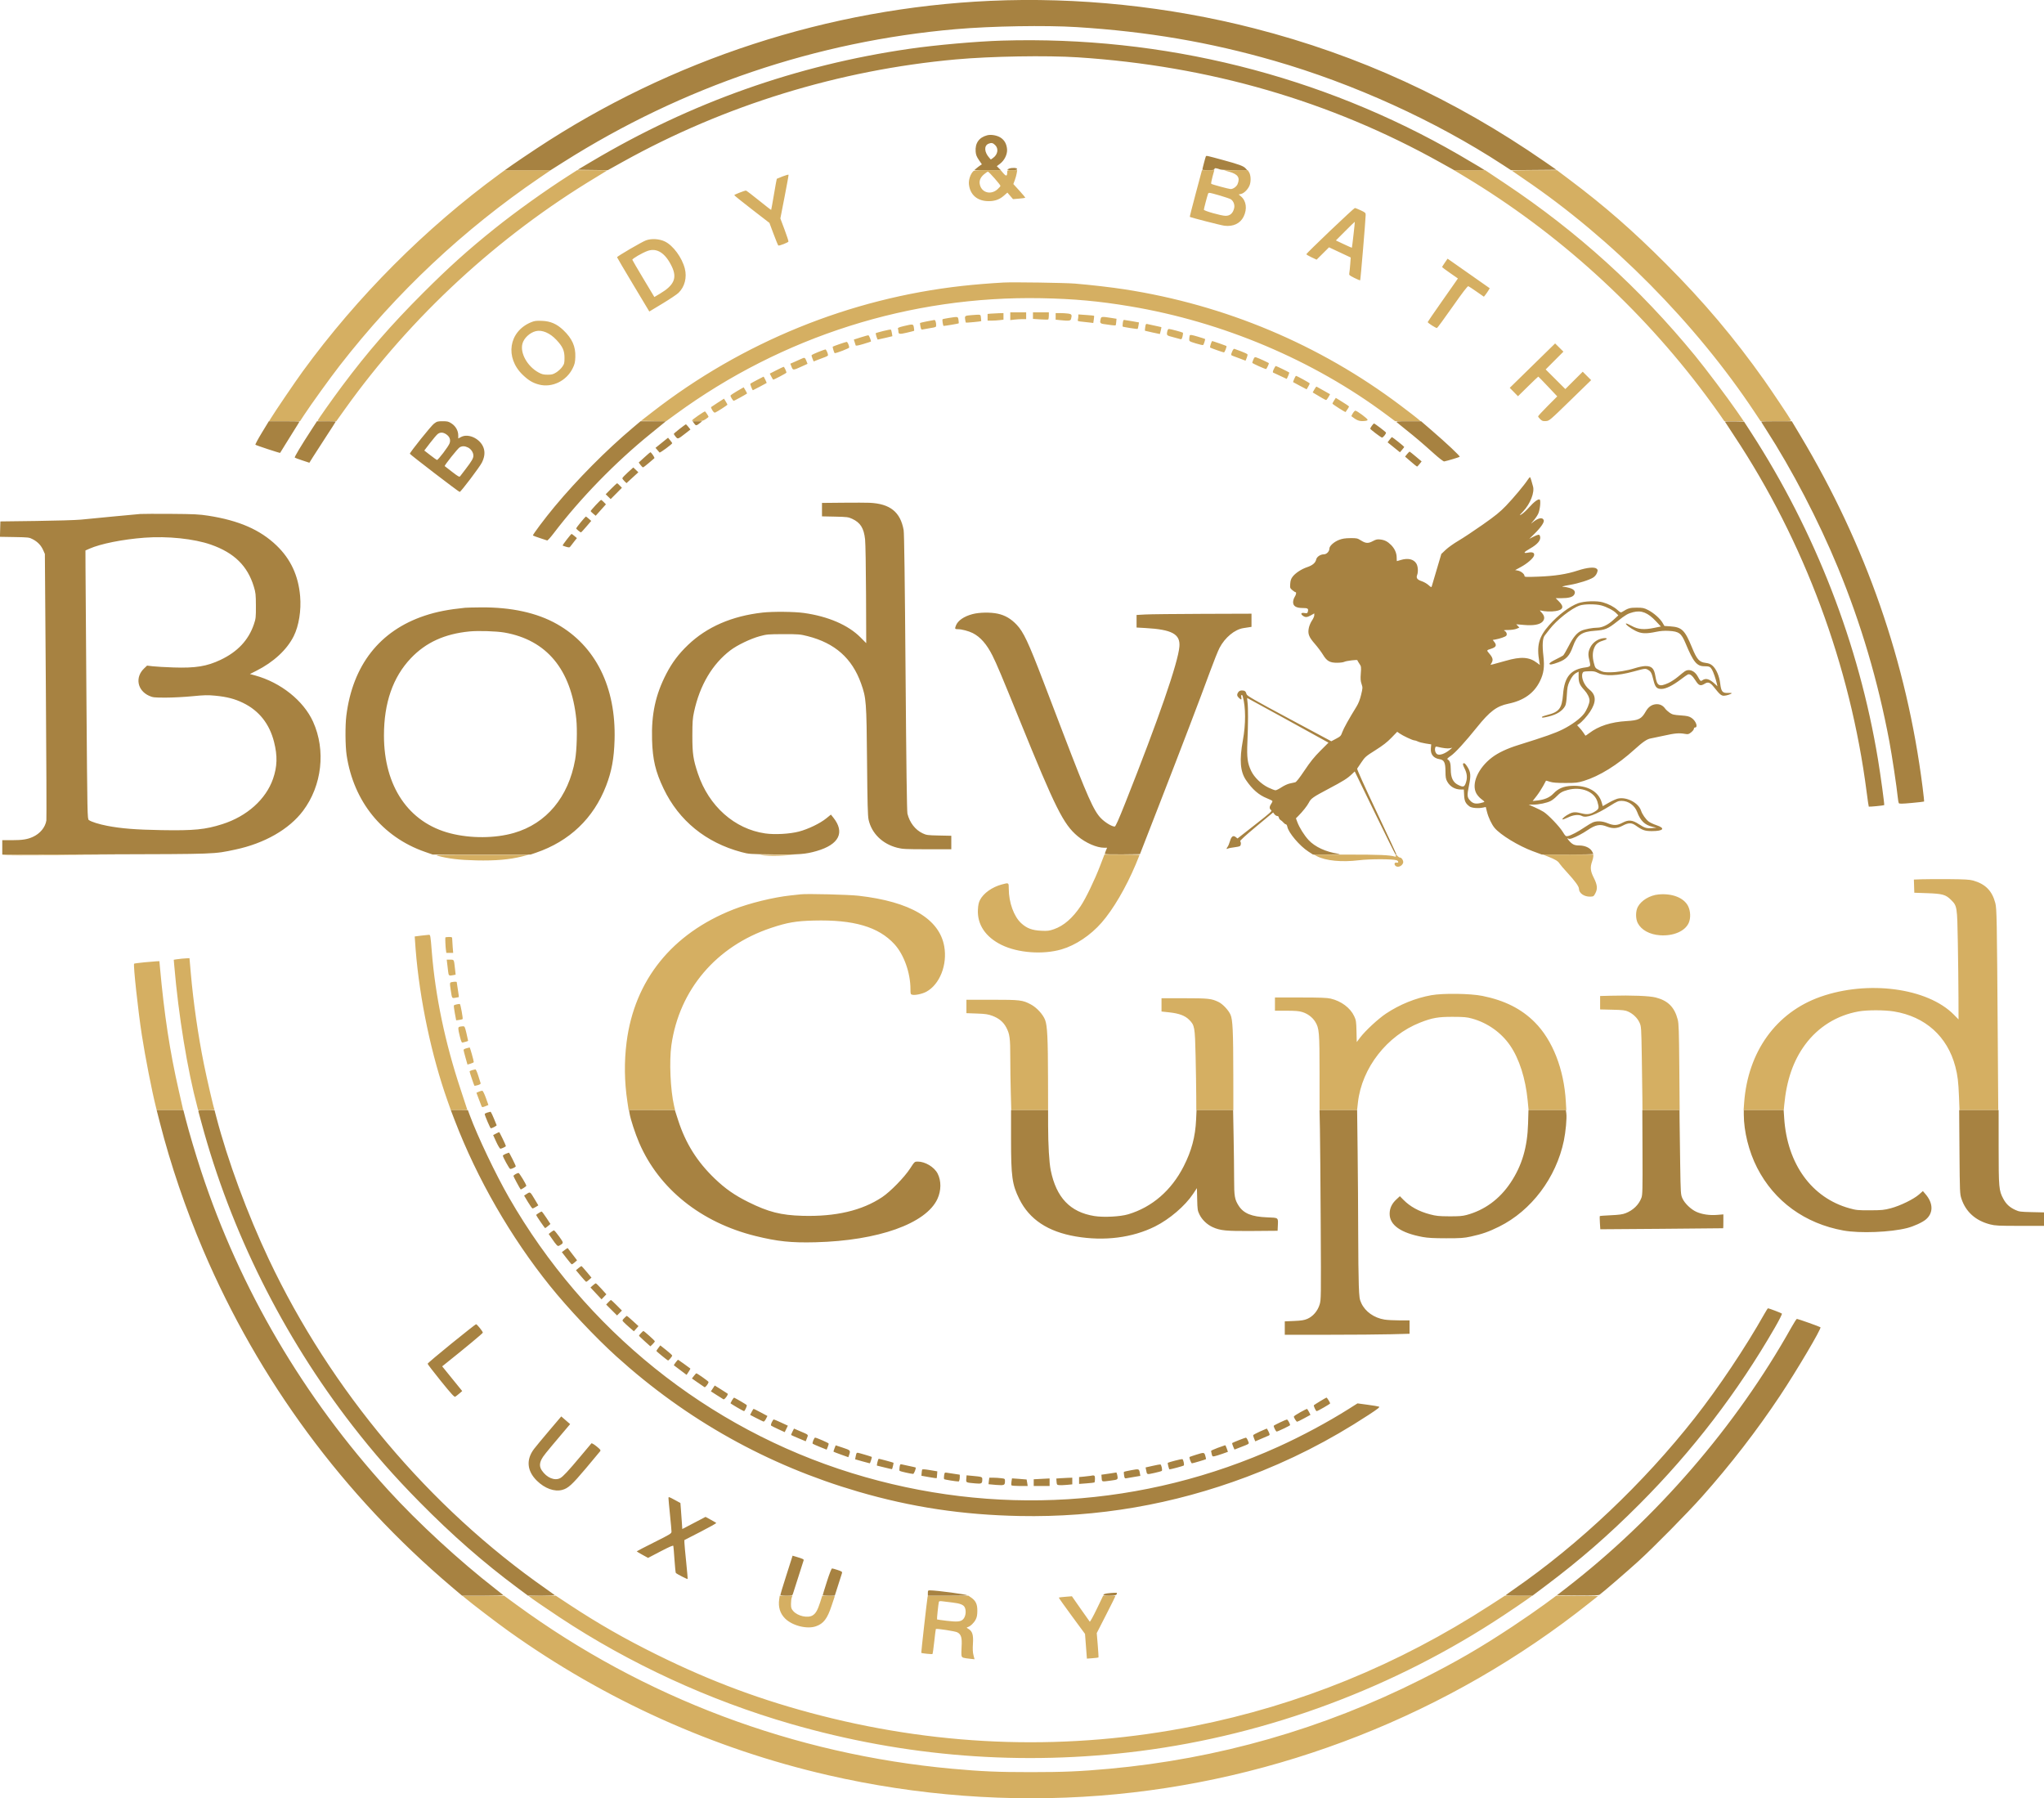 <svg xmlns="http://www.w3.org/2000/svg" width="2703" height="2378" viewBox="0 0 2703 2378" version="1.1"><path d="M 660.500 230.188 C 562.432 301.895, 472.602 391.983, 400.302 491.133 C 390.696 504.307, 363.494 544.352, 358.107 553.250 L 355.837 557 376.292 557 L 396.748 557 402.124 548.780 C 411.045 535.139, 436.946 499.218, 449.411 483.199 C 524.719 386.419, 612.736 303.741, 713.599 235.033 L 728.328 225 697.914 225.035 L 667.500 225.069 660.500 230.188 M 751.595 232.460 C 720.441 252.379, 681.880 279.995, 654 302.354 C 618.810 330.577, 593.813 353.061, 559.412 387.434 C 517.148 429.664, 486.114 465.353, 452.395 510.500 C 439.457 527.824, 420 555.380, 420 556.381 C 420 556.721, 425.564 557, 432.365 557 L 444.730 557 456.335 540.750 C 543.555 418.616, 658.597 312.431, 788.152 234.478 C 796.027 229.740, 802.665 225.669, 802.902 225.431 C 803.139 225.194, 794.318 225, 783.298 225 L 763.263 225 751.595 232.460 M 1286.693 226.787 C 1283.090 230.768, 1280.732 238.117, 1281.298 243.602 C 1282.750 257.671, 1292.494 266, 1307.500 266 C 1315.631 266, 1321.871 263.746, 1327.530 258.765 L 1332.170 254.680 1335.893 259.003 L 1339.616 263.326 1347.476 262.661 C 1351.799 262.296, 1355.542 261.792, 1355.792 261.541 C 1356.043 261.290, 1352.605 257.098, 1348.151 252.225 L 1340.053 243.365 1341.911 238.433 C 1342.933 235.720, 1344.086 231.588, 1344.472 229.250 L 1345.176 225 1338.588 225 C 1332.071 225, 1332 225.030, 1331.985 227.750 C 1331.955 233.100, 1330.549 233.460, 1326.798 229.077 L 1323.308 225 1305.809 225 C 1290.277 225, 1288.128 225.201, 1286.693 226.787 M 1581.286 255.707 C 1576.769 272.592, 1573.222 286.556, 1573.405 286.738 C 1574.246 287.579, 1614.573 297.926, 1619.240 298.499 C 1630.848 299.924, 1640.146 295.489, 1644.589 286.408 C 1649.539 276.290, 1648.130 265.653, 1641.050 259.695 L 1638.028 257.153 1641.116 256.475 C 1645.617 255.486, 1651.393 249.241, 1652.950 243.680 C 1654.499 238.147, 1653.905 231.031, 1651.601 227.514 L 1649.954 225 1634.227 225.077 L 1618.500 225.155 1625.709 227.173 C 1637.060 230.351, 1640.134 234.957, 1636.579 243.466 C 1635.175 246.826, 1630.719 250, 1627.405 250 C 1625.224 250, 1602.736 243.920, 1601.759 243.066 C 1601.352 242.710, 1602.097 238.499, 1603.415 233.709 L 1605.811 225 1597.655 225.004 L 1589.500 225.008 1581.286 255.707 M 1937.058 233.604 C 2059.961 307.555, 2168.990 406.434, 2255.606 522.500 C 2262.173 531.300, 2270.424 542.663, 2273.941 547.750 L 2280.336 557 2293.127 557 L 2305.918 557 2296.801 543.750 C 2284.244 525.501, 2255.608 487.443, 2241.427 470.156 C 2168.322 381.040, 2086.178 306.578, 1990.703 242.878 L 1963.906 225 1943.332 225 L 1922.757 225 1937.058 233.604 M 1999.550 225.839 C 2000.072 226.301, 2007.025 231.100, 2015 236.504 C 2131.192 315.232, 2242.449 427.669, 2320.508 545.250 L 2328.309 557 2348.689 557 C 2367.793 557, 2369.011 556.890, 2368.126 555.250 C 2366.050 551.405, 2342.159 515.682, 2333.182 503 C 2293.415 446.820, 2253.002 398.966, 2203.044 348.899 C 2159.019 304.778, 2122.106 272.544, 2075.650 237.655 L 2058.801 225 2028.700 225 C 2012.145 225, 1999.027 225.378, 1999.550 225.839 M 1301.252 230.516 C 1296.168 234.868, 1294.484 239.372, 1295.933 244.750 C 1298.715 255.082, 1310.648 257.927, 1319.116 250.276 C 1321.252 248.346, 1323 246.326, 1323 245.786 C 1323 244.310, 1307.784 227, 1306.486 227 C 1305.867 227, 1303.512 228.582, 1301.252 230.516 M 1035.033 233.230 C 1030.927 234.808, 1027.418 236.249, 1027.235 236.432 C 1027.053 236.614, 1025.372 245.870, 1023.500 257 C 1021.628 268.130, 1019.958 277.375, 1019.790 277.544 C 1019.621 277.713, 1012.286 272.035, 1003.491 264.927 C 994.696 257.819, 987.050 252.001, 986.500 251.997 C 984.560 251.984, 971 257.278, 971 258.049 C 971 258.478, 981.462 266.910, 994.250 276.787 L 1017.500 294.745 1022.995 309.465 C 1026.017 317.561, 1028.840 324.401, 1029.267 324.665 C 1030.342 325.329, 1042.128 320.742, 1042.638 319.462 C 1042.865 318.891, 1040.555 311.773, 1037.503 303.643 L 1031.955 288.862 1037.526 260.325 C 1040.589 244.629, 1042.962 231.466, 1042.798 231.073 C 1042.634 230.681, 1039.140 231.651, 1035.033 233.230 M 1597.507 256.250 C 1596.205 260.037, 1592 276.100, 1592 277.289 C 1592 278.843, 1615.138 285.378, 1620.692 285.392 C 1626.725 285.407, 1630.545 281.951, 1632.096 275.073 C 1633.063 270.788, 1631.146 265.797, 1627.655 263.509 C 1625.317 261.977, 1602.073 255.029, 1599.219 255.009 C 1598.514 255.004, 1597.744 255.563, 1597.507 256.250 M 1759 305.157 C 1741.675 321.668, 1727.500 335.597, 1727.500 336.109 C 1727.500 336.622, 1730.560 338.462, 1734.299 340.200 L 1741.098 343.358 1749.302 335.197 L 1757.506 327.036 1771.846 333.768 L 1786.187 340.500 1785.551 349.338 C 1785.201 354.199, 1784.659 359.455, 1784.346 361.019 C 1783.808 363.709, 1784.168 364.059, 1790.991 367.496 C 1794.959 369.494, 1798.432 370.902, 1798.708 370.625 C 1799.204 370.130, 1805.902 290.506, 1805.967 284.344 C 1805.998 281.424, 1805.507 280.958, 1799.388 278.094 C 1795.751 276.392, 1792.263 275.030, 1791.638 275.068 C 1791.012 275.105, 1776.325 288.645, 1759 305.157 M 1778.995 305.505 L 1766.588 317.942 1777.044 322.882 C 1782.795 325.599, 1787.604 327.720, 1787.732 327.596 C 1788.055 327.280, 1791.870 293.549, 1791.612 293.284 C 1791.496 293.166, 1785.819 298.665, 1778.995 305.505 M 854.352 317.784 C 848.999 319.697, 816 338.945, 816 340.155 C 816 340.534, 825.598 356.839, 837.329 376.389 L 858.658 411.934 876.079 401.425 C 885.661 395.644, 895.209 389.246, 897.299 387.207 C 905.460 379.242, 908.641 366.952, 905.606 355.109 C 901.892 340.611, 890.182 324.683, 879.338 319.377 C 872.053 315.813, 861.712 315.153, 854.352 317.784 M 856.425 331.775 C 849.399 334.266, 835.869 342.149, 836.215 343.549 C 836.372 344.183, 842.987 355.514, 850.915 368.729 L 865.330 392.756 872.915 388.229 C 891.416 377.187, 895.612 367.625, 888.528 352.651 C 880.040 334.708, 868.787 327.390, 856.425 331.775 M 1910.643 347.357 C 1908.639 350.266, 1907 352.869, 1907 353.141 C 1907 353.413, 1911.711 356.919, 1917.470 360.932 L 1927.939 368.228 1924.845 372.725 C 1923.144 375.198, 1914.157 388.028, 1904.876 401.235 C 1895.594 414.443, 1888.005 425.530, 1888.012 425.874 C 1888.035 427.107, 1899.112 434.171, 1900.293 433.707 C 1900.957 433.447, 1910.236 420.786, 1920.914 405.573 C 1934.103 386.782, 1940.775 378.083, 1941.720 378.446 C 1942.485 378.740, 1947.429 381.990, 1952.707 385.670 L 1962.302 392.359 1964.426 389.695 C 1965.595 388.230, 1967.332 385.709, 1968.286 384.093 L 1970.021 381.155 1944.761 363.419 C 1930.867 353.664, 1918.327 344.870, 1916.893 343.875 L 1914.286 342.067 1910.643 347.357 M 1327 373.605 C 1308.816 374.619, 1288.675 376.267, 1272.500 378.064 C 1123.640 394.604, 981.747 452.360, 862.586 544.916 L 847.671 556.500 864.249 556.774 L 880.826 557.048 893.850 547.534 C 1034.710 444.641, 1203.794 391.024, 1377 394.327 C 1420.297 395.153, 1453.150 398.158, 1494.500 405.076 C 1616.949 425.561, 1736.507 476.086, 1833.256 548.233 L 1845.012 557 1861.756 556.959 L 1878.500 556.919 1875 553.859 C 1873.075 552.176, 1862.500 544.029, 1851.500 535.755 C 1744.793 455.494, 1620.276 403.167, 1486.975 382.567 C 1469.531 379.872, 1443.165 376.825, 1421.500 375.002 C 1408.670 373.922, 1339.617 372.901, 1327 373.605 M 1336 418.139 L 1336 423.279 1341.250 422.648 C 1344.138 422.301, 1348.862 422.013, 1351.750 422.009 L 1357 422 1357 417.500 L 1357 413 1346.500 413 L 1336 413 1336 418.139 M 1366 417.349 L 1366 421.698 1375.626 422.331 C 1380.920 422.678, 1385.645 422.720, 1386.126 422.422 C 1386.606 422.125, 1387 419.884, 1387 417.441 L 1387 413 1376.500 413 L 1366 413 1366 417.349 M 1310.250 414.732 L 1306 415.115 1306 419.557 L 1306 424 1311.250 423.991 C 1314.138 423.987, 1318.862 423.699, 1321.750 423.352 L 1327 422.721 1327 418.361 L 1327 414 1320.750 414.175 C 1317.313 414.271, 1312.588 414.522, 1310.250 414.732 M 1396 418.358 L 1396 422.715 1402.147 423.358 C 1413.350 424.529, 1415.696 424.263, 1416.370 421.750 C 1417.830 416.302, 1417.270 415.309, 1412.360 414.636 C 1409.809 414.286, 1405.084 414, 1401.860 414 L 1396 414 1396 418.358 M 1285 416.688 C 1276.094 417.359, 1275.685 417.615, 1276.291 422.133 C 1276.588 424.351, 1277.029 426.362, 1277.270 426.603 C 1277.652 426.985, 1297.352 425.108, 1297.589 424.667 C 1297.638 424.575, 1297.479 422.587, 1297.234 420.250 C 1296.740 415.523, 1297.506 415.746, 1285 416.688 M 1425.986 418.142 C 1425.979 419.439, 1425.712 421.472, 1425.393 422.660 C 1424.851 424.680, 1425.261 424.863, 1431.657 425.460 C 1435.421 425.812, 1440.132 426.332, 1442.126 426.617 L 1445.753 427.134 1446.451 422.475 C 1446.836 419.913, 1447.004 417.683, 1446.825 417.520 C 1446.646 417.357, 1441.888 416.899, 1436.250 416.504 L 1426 415.784 1425.986 418.142 M 1254.773 420.430 C 1250.523 421.085, 1246.795 421.871, 1246.490 422.177 C 1245.775 422.892, 1247.054 431.006, 1247.878 430.982 C 1250.209 430.915, 1267.314 428.019, 1267.709 427.625 C 1267.978 427.355, 1267.889 425.304, 1267.511 423.067 C 1266.729 418.436, 1267.148 418.523, 1254.773 420.430 M 1455.630 421.250 C 1454.137 426.821, 1454.713 427.838, 1459.750 428.527 C 1462.362 428.884, 1466.877 429.521, 1469.781 429.942 C 1472.686 430.363, 1475.228 430.436, 1475.430 430.104 C 1475.631 429.772, 1475.954 427.703, 1476.148 425.507 L 1476.500 421.514 1469 420.320 C 1457.778 418.533, 1456.331 418.634, 1455.630 421.250 M 1225.751 424.945 C 1220.939 425.891, 1216.854 426.853, 1216.673 427.082 C 1216.492 427.312, 1216.752 429.456, 1217.250 431.846 C 1218.043 435.649, 1218.427 436.121, 1220.328 435.617 C 1221.523 435.300, 1225.987 434.504, 1230.250 433.848 C 1237.609 432.714, 1237.999 432.524, 1237.986 430.077 C 1237.966 426.152, 1236.896 422.987, 1235.633 423.113 C 1235.010 423.175, 1230.563 423.999, 1225.751 424.945 M 1484.766 427.250 C 1484.521 429.587, 1484.421 431.634, 1484.542 431.798 C 1484.999 432.415, 1503.945 435.389, 1504.416 434.917 C 1504.687 434.647, 1505.199 432.610, 1505.553 430.393 L 1506.198 426.360 1496.791 424.680 C 1491.618 423.756, 1486.896 423, 1486.298 423 C 1485.699 423, 1485.010 424.913, 1484.766 427.250 M 701.892 426.296 C 672.709 438.604, 667.490 472.923, 691.332 495.745 C 698.988 503.074, 704.690 506.449, 713.009 508.581 C 730.073 512.952, 749.076 503.740, 757.259 487.130 C 760.004 481.558, 760.548 479.246, 760.813 472.025 C 761.320 458.193, 756.632 447.677, 745.021 436.601 C 736.274 428.258, 727.967 424.662, 716.500 424.252 C 708.827 423.978, 706.673 424.280, 701.892 426.296 M 1514.448 432.500 C 1514.069 435.026, 1513.926 437.217, 1514.130 437.370 C 1514.333 437.522, 1518.851 438.559, 1524.169 439.674 L 1533.838 441.701 1534.964 437.229 C 1535.583 434.769, 1535.957 432.666, 1535.795 432.554 C 1535.633 432.443, 1531.675 431.571, 1527 430.617 C 1522.325 429.664, 1517.743 428.664, 1516.818 428.396 C 1515.477 428.007, 1514.997 428.838, 1514.448 432.500 M 1195.178 431.198 C 1188.682 432.747, 1186.982 433.509, 1187.428 434.673 C 1187.743 435.493, 1188.007 436.914, 1188.015 437.832 C 1188.054 442.006, 1189.251 442.234, 1199.099 439.943 C 1204.270 438.741, 1208.657 437.617, 1208.849 437.446 C 1209.041 437.275, 1208.889 435.304, 1208.511 433.067 C 1207.702 428.277, 1207.528 428.253, 1195.178 431.198 M 1168.014 437.709 C 1162.797 439.045, 1158.380 440.287, 1158.198 440.468 C 1157.629 441.038, 1160.041 448.999, 1160.789 449.016 C 1161.180 449.025, 1165.686 448.031, 1170.803 446.807 L 1180.105 444.581 1179.450 440.541 C 1179.089 438.318, 1178.503 436.225, 1178.147 435.890 C 1177.791 435.554, 1173.231 436.373, 1168.014 437.709 M 1543.625 438.125 C 1542.544 443.529, 1542.692 443.677, 1551.332 445.844 C 1555.915 446.994, 1560.354 448.199, 1561.197 448.522 C 1562.344 448.962, 1563.003 448.031, 1563.820 444.811 C 1564.420 442.446, 1564.594 440.245, 1564.206 439.920 C 1563.290 439.152, 1547.719 435, 1545.755 435 C 1544.869 435, 1543.993 436.286, 1543.625 438.125 M 708.500 437.914 C 700.558 439.904, 692.850 447.135, 690.878 454.447 C 687.540 466.819, 697.341 484.409, 712.067 492.477 C 716.515 494.914, 718.692 495.458, 724.074 495.477 C 729.667 495.497, 731.378 495.049, 735.543 492.476 C 738.235 490.813, 741.802 487.512, 743.469 485.140 C 746.205 481.248, 746.500 480.081, 746.500 473.164 C 746.500 463.576, 744.147 458.368, 735.767 449.410 C 727.208 440.261, 716.742 435.848, 708.500 437.914 M 1573.333 443.574 C 1573.039 444.341, 1572.731 446.403, 1572.649 448.156 C 1572.501 451.324, 1572.558 451.363, 1581.486 454.136 C 1586.429 455.671, 1590.755 456.606, 1591.100 456.214 C 1592.069 455.110, 1594.062 448.728, 1593.585 448.252 C 1593.352 448.019, 1588.820 446.557, 1583.515 445.004 C 1575.646 442.701, 1573.769 442.437, 1573.333 443.574 M 1138.306 446.090 L 1129.113 449.025 1130.144 452.262 C 1130.712 454.043, 1131.334 456.026, 1131.526 456.670 C 1131.770 457.486, 1134.820 456.956, 1141.606 454.918 C 1146.958 453.311, 1151.488 451.846, 1151.672 451.661 C 1152.280 451.053, 1149.358 443.618, 1148.419 443.384 C 1147.913 443.258, 1143.363 444.476, 1138.306 446.090 M 1601.089 455.097 C 1600.414 457.351, 1600.007 459.340, 1600.185 459.518 C 1600.807 460.140, 1617.394 466, 1618.533 466 C 1619.561 466, 1622.604 458.176, 1621.819 457.551 C 1621.206 457.062, 1603.889 451, 1603.106 451 C 1602.672 451, 1601.764 452.844, 1601.089 455.097 M 1110.103 455.056 C 1105.484 456.654, 1101.515 458.151, 1101.283 458.383 C 1100.713 458.954, 1103.162 467, 1103.906 467 C 1106.472 467, 1123 460.566, 1123 459.567 C 1123 456.995, 1120.769 452.002, 1119.652 452.075 C 1119.018 452.117, 1114.721 453.458, 1110.103 455.056 M 2026.500 483.501 L 1996.500 512.860 2001.946 518.410 L 2007.392 523.960 2020.595 510.980 C 2027.857 503.841, 2033.996 498, 2034.238 498 C 2034.481 498, 2040.222 503.885, 2046.997 511.078 L 2059.316 524.156 2046.658 536.842 C 2039.696 543.819, 2034 550, 2034 550.577 C 2034 551.154, 2035.290 552.862, 2036.868 554.373 C 2039.286 556.690, 2040.450 557.072, 2044.296 556.810 C 2048.795 556.504, 2049.236 556.132, 2076.505 529.587 L 2104.152 502.674 2098.579 497.101 L 2093.005 491.527 2081.502 502.998 L 2069.998 514.469 2056.999 501.499 L 2044.001 488.529 2055.737 476.762 L 2067.473 464.995 2061.987 459.568 L 2056.500 454.141 2026.500 483.501 M 1629.550 464.534 C 1627.504 469.431, 1627.545 469.641, 1630.750 470.790 C 1632.263 471.331, 1636.565 472.941, 1640.310 474.365 L 1647.121 476.956 1648.622 473.361 C 1649.449 471.384, 1649.925 469.257, 1649.682 468.633 C 1649.438 468.010, 1645.698 466.199, 1641.370 464.608 C 1637.041 463.018, 1632.960 461.516, 1632.300 461.271 C 1631.636 461.024, 1630.409 462.480, 1629.550 464.534 M 1082.032 465.470 C 1077.374 467.307, 1073.426 469.222, 1073.258 469.726 C 1073.090 470.230, 1073.641 472.290, 1074.483 474.304 L 1076.013 477.966 1081.256 475.867 C 1084.140 474.713, 1088.412 473.104, 1090.750 472.291 C 1093.088 471.477, 1095 470.324, 1095 469.727 C 1095 467.443, 1092.550 462.003, 1091.549 462.065 C 1090.972 462.101, 1086.689 463.634, 1082.032 465.470 M 1657.480 475.394 C 1656.666 477.342, 1656 479.306, 1656 479.758 C 1656 480.511, 1672.581 488, 1674.249 488 C 1674.867 488, 1678 481.587, 1678 480.321 C 1678 479.822, 1664.638 473.646, 1661.230 472.569 C 1659.296 471.959, 1658.740 472.378, 1657.480 475.394 M 1059.500 474.567 C 1057.850 475.358, 1053.941 477.111, 1050.814 478.462 L 1045.129 480.918 1046.741 485.023 C 1048.629 489.829, 1048.744 489.826, 1060.255 484.580 L 1067.880 481.105 1066.288 477.053 C 1064.553 472.634, 1063.973 472.421, 1059.500 474.567 M 1684.422 488.173 C 1683.114 491.073, 1682.891 492.464, 1683.690 492.730 C 1684.323 492.941, 1688.510 494.888, 1692.995 497.057 C 1697.479 499.226, 1701.272 501, 1701.423 501 C 1701.969 501, 1705.302 492.969, 1704.906 492.606 C 1704.002 491.775, 1687.982 484, 1687.174 484 C 1686.695 484, 1685.457 485.878, 1684.422 488.173 M 1026.738 489.567 L 1017.976 494.033 1020.009 498.017 C 1021.126 500.208, 1022.250 502, 1022.506 502 C 1023.815 502, 1040 493.438, 1040 492.745 C 1040 491.090, 1037.073 485.002, 1036.301 485.051 C 1035.860 485.078, 1031.557 487.111, 1026.738 489.567 M 1711.495 501.010 C 1710.501 503.216, 1709.870 505.167, 1710.094 505.347 C 1710.317 505.526, 1714.416 507.733, 1719.202 510.251 L 1727.904 514.829 1729.952 511.357 C 1731.078 509.448, 1732 507.507, 1732 507.044 C 1732 506.333, 1715.036 497, 1713.743 497 C 1713.501 497, 1712.490 498.805, 1711.495 501.010 M 1001.190 502.422 C 996.620 504.823, 992.612 507.055, 992.284 507.383 C 991.725 507.942, 994.884 516, 995.661 516 C 995.976 516, 1012.998 507.026, 1013.820 506.427 C 1014.146 506.189, 1010.147 497.976, 1009.730 498.029 C 1009.603 498.045, 1005.761 500.022, 1001.190 502.422 M 1738.157 514.934 L 1735.925 518.905 1738.213 520.314 C 1746.242 525.260, 1752.884 528.999, 1753.631 528.992 C 1754.109 528.988, 1755.488 527.255, 1756.695 525.140 L 1758.889 521.296 1750.246 516.398 C 1745.493 513.704, 1741.330 511.379, 1740.996 511.232 C 1740.662 511.084, 1739.385 512.750, 1738.157 514.934 M 974.717 517.157 C 969.923 519.909, 966 522.618, 966 523.176 C 966 524.797, 969.338 530, 970.378 530 C 971.088 530, 985.651 521.990, 987.848 520.391 C 988.039 520.252, 987.124 518.341, 985.814 516.145 L 983.433 512.152 974.717 517.157 M 1764.241 529.553 C 1763.008 531.434, 1762.017 533.316, 1762.038 533.736 C 1762.078 534.548, 1779.037 545.361, 1779.421 544.819 C 1782.201 540.901, 1784 538.074, 1784 537.626 C 1784 537.108, 1778.827 533.654, 1769.991 528.272 L 1766.482 526.135 1764.241 529.553 M 949.205 532.427 C 944.682 535.319, 940.710 537.957, 940.377 538.290 C 940.044 538.623, 940.777 540.521, 942.005 542.509 C 943.531 544.977, 944.734 545.932, 945.800 545.523 C 948.298 544.565, 962.003 535.709, 961.969 535.075 C 961.952 534.759, 960.923 532.851, 959.683 530.835 L 957.429 527.170 949.205 532.427 M 1788.967 546.553 C 1787.760 548.507, 1786.936 550.234, 1787.136 550.391 C 1793.968 555.745, 1797.238 557.088, 1802.753 556.800 C 1807.026 556.577, 1808.500 556.120, 1808.500 555.020 C 1808.500 553.513, 1794.465 543.115, 1792.332 543.041 C 1791.689 543.018, 1790.175 544.599, 1788.967 546.553 M 923.195 549.607 C 918.688 552.691, 915 555.616, 915 556.107 C 915 556.598, 918.160 557, 922.021 557 C 927.931 557, 929.673 556.583, 933.021 554.367 C 935.210 552.919, 937 551.510, 937 551.235 C 937 550.207, 932.808 544, 932.114 544 C 931.716 544, 927.703 546.523, 923.195 549.607 M 3.550 1130.750 C 4.072 1131.162, 38.025 1131.265, 79 1130.978 L 153.500 1130.457 78.050 1130.228 C 36.552 1130.103, 3.027 1130.338, 3.550 1130.750 M 578.500 1131.561 C 592.518 1135.437, 607.679 1137.253, 630 1137.732 C 655.307 1138.274, 673.580 1136.710, 690 1132.596 L 699.500 1130.216 636.500 1130.198 C 581.159 1130.181, 574.108 1130.347, 578.500 1131.561 M 1011.264 1131.277 C 1018.197 1131.902, 1027.272 1131.905, 1036.764 1131.285 L 1051.500 1130.323 1026 1130.314 C 1002.816 1130.306, 1001.478 1130.394, 1011.264 1131.277 M 1454.639 1145.253 C 1447.423 1164.026, 1435.848 1187.995, 1429.167 1198 C 1418.465 1214.026, 1406.728 1224.209, 1393.755 1228.720 C 1387.505 1230.893, 1385.347 1231.157, 1377.039 1230.765 C 1364.836 1230.188, 1357.905 1227.594, 1350.513 1220.837 C 1340.758 1211.922, 1334.046 1193.378, 1334.013 1175.250 C 1333.998 1166.969, 1334.134 1167.057, 1325.045 1169.475 C 1312.043 1172.935, 1300.589 1181.057, 1295.905 1190.137 C 1294.295 1193.258, 1293.527 1196.826, 1293.206 1202.671 C 1292.119 1222.469, 1303.211 1239.073, 1324.500 1249.516 C 1346.066 1260.095, 1379.052 1262.554, 1403.688 1255.419 C 1422.253 1250.042, 1442.056 1236.852, 1456.713 1220.101 C 1472.044 1202.580, 1488.990 1173.684, 1501.820 1143.186 C 1504.669 1136.413, 1507 1130.676, 1507 1130.436 C 1507 1130.196, 1496.537 1130.002, 1483.750 1130.003 L 1460.500 1130.007 1454.639 1145.253 M 1741.316 1132.102 C 1752.961 1138.247, 1774.255 1140.311, 1797.195 1137.520 C 1811.660 1135.760, 1841.252 1135.756, 1846.750 1137.514 C 1849.662 1138.445, 1849.841 1141.453, 1846.939 1140.694 C 1844.432 1140.039, 1843.246 1142.387, 1845.011 1144.513 C 1847.758 1147.823, 1854.008 1145.700, 1855.517 1140.945 C 1856.284 1138.529, 1853.643 1134, 1851.467 1134 C 1850.649 1134, 1849.210 1133.100, 1848.268 1132 C 1846.205 1129.591, 1844.827 1129.386, 1845.683 1131.615 C 1846.157 1132.852, 1845.856 1133.092, 1844.401 1132.637 C 1838.032 1130.650, 1823.540 1130.042, 1783 1130.064 L 1737.500 1130.088 1741.316 1132.102 M 2047.509 1132.835 C 2056.731 1136.476, 2060.388 1138.710, 2062.319 1141.886 C 2063.194 1143.323, 2068.052 1149, 2073.115 1154.500 C 2082.821 1165.044, 2088 1172.228, 2088 1175.149 C 2088 1181.091, 2094.896 1185.918, 2103 1185.649 C 2107.272 1185.508, 2107.617 1185.272, 2109.815 1181 C 2112.894 1175.012, 2112.303 1169.899, 2107.420 1160.278 C 2103.157 1151.879, 2102.668 1146.717, 2105.416 1139.124 C 2106.287 1136.718, 2107 1133.680, 2107 1132.374 L 2107 1130 2073.750 1130.034 L 2040.500 1130.069 2047.509 1132.835 M 2541.212 1162.694 L 2530.923 1163.071 2531.212 1171.785 L 2531.500 1180.500 2548.500 1181.082 C 2568.702 1181.773, 2573.106 1183.011, 2580.048 1189.952 C 2588.129 1198.034, 2588.205 1198.508, 2589.057 1246.500 C 2589.467 1269.600, 2589.848 1301.891, 2589.902 1318.259 L 2590 1348.017 2583.750 1341.685 C 2548.917 1306.396, 2470.296 1295.895, 2407.320 1318.119 C 2348.720 1338.800, 2311.380 1390.684, 2306.471 1458.250 L 2305.762 1468 2332.301 1468 L 2358.841 1468 2359.467 1461.250 C 2362.513 1428.439, 2371.473 1402.538, 2387.104 1381.363 C 2404.441 1357.877, 2429.271 1342.487, 2457.990 1337.427 C 2469.337 1335.428, 2491.916 1335.442, 2504.401 1337.455 C 2545.944 1344.155, 2575.329 1370.533, 2585.773 1410.500 C 2588.808 1422.115, 2589.801 1430.312, 2590.586 1450.250 L 2591.286 1468 2616.893 1468 L 2642.500 1468.001 2641.817 1368.750 C 2640.753 1214.088, 2640.524 1201.514, 2638.635 1194.219 C 2634.434 1177.993, 2625.541 1168.950, 2609.267 1164.355 C 2604.716 1163.070, 2598.017 1162.683, 2577.500 1162.522 C 2563.200 1162.410, 2546.870 1162.487, 2541.212 1162.694 M 1059 1182.593 C 1057.075 1182.820, 1051 1183.479, 1045.500 1184.057 C 1023.125 1186.409, 990.980 1194.288, 969.777 1202.618 C 888.678 1234.481, 839.085 1296.112, 828.620 1378.040 C 825.315 1403.915, 825.657 1430.185, 829.646 1456.750 L 831.335 1468 862.036 1468 L 892.737 1468 891.396 1462.250 C 886.533 1441.406, 884.850 1403.189, 887.861 1382 C 898.272 1308.740, 947.281 1251.142, 1019.756 1226.988 C 1041.191 1219.844, 1052.605 1217.880, 1076.167 1217.281 C 1128.901 1215.939, 1161.765 1225.567, 1182.794 1248.517 C 1195.385 1262.257, 1204 1286.433, 1204 1308.023 C 1204 1314.266, 1204.178 1314.828, 1206.327 1315.367 C 1210.138 1316.324, 1219.701 1314.288, 1225.037 1311.383 C 1242.758 1301.738, 1253.013 1275.674, 1248.656 1251.349 C 1242.146 1214.996, 1203.765 1192.318, 1135.500 1184.488 C 1122.263 1182.969, 1067.341 1181.609, 1059 1182.593 M 2193.500 1182.730 C 2181.811 1183.755, 2170.283 1190.675, 2165.778 1199.372 C 2162.824 1205.074, 2162.828 1214.932, 2165.785 1220.643 C 2170.517 1229.777, 2181.467 1235.768, 2195.202 1236.736 C 2212.814 1237.978, 2228.186 1231.402, 2233.135 1220.509 C 2236.026 1214.145, 2235.645 1204.464, 2232.249 1197.962 C 2226.573 1187.097, 2211.458 1181.156, 2193.500 1182.730 M 557.007 1237.210 C 552.336 1237.728, 548.464 1238.231, 548.404 1238.326 C 548.343 1238.422, 548.900 1246.150, 549.643 1255.500 C 554.890 1321.571, 570.583 1395.890, 592.033 1456.250 L 596.208 1468 607.104 1468 C 613.097 1468, 618 1467.833, 618 1467.628 C 618 1467.424, 613.973 1455.161, 609.052 1440.378 C 588.627 1379.027, 575.676 1317.091, 571.019 1258.500 C 569.317 1237.078, 569.129 1235.980, 567.189 1236.134 C 566.260 1236.207, 561.678 1236.692, 557.007 1237.210 M 588.915 1239.750 C 588.672 1241.884, 589.135 1252.038, 589.644 1255.750 L 590.227 1260 594.760 1260 L 599.293 1260 598.647 1252.349 C 598.291 1248.141, 598 1243.416, 598 1241.849 C 598 1239.139, 597.780 1239, 593.500 1239 C 591.025 1239, 588.962 1239.338, 588.915 1239.750 M 240.500 1267.675 C 238.300 1267.861, 234.987 1268.265, 233.139 1268.573 L 229.777 1269.132 230.433 1276.816 C 236.074 1342.897, 247.777 1414.478, 261.075 1464.250 L 262.077 1468 273.098 1468 C 279.777 1468, 283.888 1467.627, 283.533 1467.053 C 282.596 1465.537, 273.475 1426.134, 269.549 1406.641 C 261.945 1368.887, 255.683 1325.416, 252.345 1287.208 L 250.580 1267 247.540 1267.168 C 245.868 1267.261, 242.700 1267.488, 240.500 1267.675 M 591.320 1273.750 C 591.638 1276.362, 592.198 1281.088, 592.564 1284.250 C 593.279 1290.419, 593.575 1290.635, 599.652 1289.420 L 602.555 1288.839 601.700 1281.170 C 600.276 1268.389, 600.594 1269, 595.352 1269 L 590.742 1269 591.320 1273.750 M 190.689 1272.523 C 183.643 1273.219, 177.640 1274.027, 177.349 1274.318 C 176.009 1275.658, 182.606 1336.668, 187.534 1368.500 C 192.054 1397.697, 200.812 1442.481, 206.138 1463.635 L 207.237 1468 224.744 1468 L 242.250 1468 241.662 1465.250 C 241.339 1463.737, 239.015 1453.500, 236.499 1442.500 C 224.587 1390.418, 217.183 1341.870, 211.450 1278.250 L 210.797 1271 207.149 1271.128 C 205.142 1271.199, 197.735 1271.827, 190.689 1272.523 M 597.250 1298.706 C 594.699 1299.197, 594.615 1299.902, 596.017 1309 C 597.814 1320.661, 597.477 1320.103, 602.271 1319.369 C 604.597 1319.013, 606.625 1318.622, 606.777 1318.501 C 606.929 1318.379, 606.368 1314.054, 605.531 1308.890 C 604.693 1303.725, 604.006 1299.162, 604.004 1298.750 C 604 1297.973, 601.152 1297.954, 597.250 1298.706 M 1892.659 1316.013 C 1871.825 1319.790, 1851.003 1328.242, 1832.899 1340.273 C 1822.545 1347.153, 1805.331 1363.125, 1798.555 1372.139 L 1794.186 1377.950 1793.837 1363.725 C 1793.520 1350.790, 1793.245 1348.980, 1790.806 1343.764 C 1785.646 1332.730, 1773.724 1323.798, 1759.760 1320.506 C 1754.897 1319.359, 1745.970 1319.026, 1719.750 1319.015 L 1686 1319 1686 1327.750 L 1686 1336.500 1701.250 1336.507 C 1712.932 1336.513, 1717.830 1336.924, 1722.184 1338.266 C 1729.272 1340.450, 1735.618 1345.213, 1739.234 1351.060 C 1744.529 1359.624, 1744.964 1364.747, 1744.983 1418.750 L 1745 1468 1769.798 1468 L 1794.595 1468 1795.749 1457.750 C 1800.882 1412.140, 1834.162 1369.429, 1878 1352.187 C 1893.891 1345.937, 1901.800 1344.541, 1921 1344.597 C 1935.808 1344.639, 1939.731 1344.984, 1946.500 1346.839 C 1966.920 1352.435, 1985.160 1365.292, 1996.910 1382.369 C 2009.073 1400.048, 2017.386 1426.060, 2020.199 1455.250 L 2021.428 1468 2046.367 1468 L 2071.305 1468 2070.657 1456.650 C 2068.202 1413.672, 2053.144 1375.307, 2029.418 1351.582 C 2011.787 1333.950, 1989.652 1322.836, 1960.411 1316.931 C 1944.373 1313.693, 1908.166 1313.202, 1892.659 1316.013 M 2130.250 1316.674 L 2116 1317.055 2116 1325.925 L 2116 1334.794 2132.250 1335.180 C 2146.108 1335.509, 2149.180 1335.876, 2153.122 1337.670 C 2159.720 1340.674, 2165.391 1346.193, 2168.113 1352.258 C 2170.413 1357.387, 2170.478 1358.365, 2171.121 1397.500 C 2171.482 1419.500, 2171.828 1444.362, 2171.889 1452.750 L 2172 1468 2196.596 1468 L 2221.192 1468 2220.728 1411.250 C 2220.335 1363.119, 2220.017 1353.546, 2218.637 1348.219 C 2214.389 1331.828, 2205.766 1323.160, 2189.597 1319.025 C 2181.171 1316.870, 2157.722 1315.941, 2130.250 1316.674 M 1536 1328.787 L 1536 1337.574 1546.250 1338.678 C 1559.211 1340.074, 1567.040 1342.988, 1572.501 1348.448 C 1579.813 1355.760, 1580.205 1357.937, 1581.059 1396 C 1581.473 1414.425, 1581.854 1438.162, 1581.906 1448.750 L 1582 1468 1606.500 1468 L 1631 1468 1630.936 1421.250 C 1630.857 1363.630, 1630.144 1348.291, 1627.244 1341.783 C 1624.514 1335.658, 1616.975 1327.650, 1611.396 1324.950 C 1602.118 1320.458, 1598.152 1320.024, 1566.250 1320.012 L 1536 1320 1536 1328.787 M 1278 1330.872 L 1278 1339.744 1291.750 1340.236 C 1303.174 1340.646, 1306.641 1341.154, 1312.242 1343.238 C 1320.997 1346.495, 1326.884 1351.414, 1330.707 1358.666 C 1335.288 1367.356, 1336 1372.682, 1336.002 1398.299 C 1336.004 1411.060, 1336.300 1431.963, 1336.662 1444.750 L 1337.319 1468 1361.660 1468 L 1386 1468 1385.917 1427.250 C 1385.808 1372.977, 1384.989 1356.275, 1382.066 1348.715 C 1379.193 1341.281, 1370.965 1332.326, 1363.211 1328.193 C 1352.332 1322.395, 1349.055 1322, 1311.790 1322 L 1278 1322 1278 1330.872 M 604.199 1328.044 C 602.384 1328.442, 600.615 1329.052, 600.269 1329.398 C 599.922 1329.745, 600.452 1334.348, 601.447 1339.629 L 603.255 1349.229 607.210 1348.699 C 609.385 1348.407, 611.434 1347.899, 611.763 1347.570 C 612.476 1346.858, 609.072 1328.134, 608.143 1327.653 C 607.789 1327.470, 606.015 1327.646, 604.199 1328.044 M 607.750 1357.689 C 605.486 1358.281, 605.544 1360.256, 608.129 1370.563 C 609.839 1377.378, 610.578 1378.958, 611.879 1378.574 C 612.771 1378.310, 614.737 1377.800, 616.250 1377.439 C 617.763 1377.078, 619.007 1376.494, 619.016 1376.142 C 619.025 1375.789, 618.036 1371.338, 616.819 1366.250 C 614.728 1357.507, 614.466 1357.006, 612.053 1357.116 C 610.649 1357.180, 608.712 1357.438, 607.750 1357.689 M 616.750 1386.203 C 614.688 1386.750, 613 1387.698, 613 1388.309 C 613 1388.920, 614.169 1393.539, 615.598 1398.575 L 618.197 1407.731 622.348 1406.505 C 624.632 1405.831, 626.500 1404.879, 626.500 1404.390 C 626.500 1402.432, 621.587 1385.007, 621.063 1385.103 C 620.753 1385.160, 618.813 1385.655, 616.750 1386.203 M 624.250 1415.119 C 622.462 1415.635, 621 1416.410, 621 1416.841 C 621 1417.879, 626.861 1435.194, 627.392 1435.725 C 627.619 1435.953, 629.668 1435.581, 631.944 1434.899 C 634.657 1434.086, 635.908 1433.204, 635.577 1432.339 C 635.298 1431.613, 633.902 1427.190, 632.475 1422.510 C 631.047 1417.829, 629.344 1414.041, 628.689 1414.090 C 628.035 1414.140, 626.038 1414.603, 624.250 1415.119 M 633.273 1443.563 L 630.046 1444.987 632.932 1452.744 C 637.099 1463.942, 637.125 1464, 638.139 1464 C 638.648 1464, 640.596 1463.360, 642.469 1462.578 L 645.873 1461.155 642.546 1451.828 C 640.715 1446.697, 638.607 1442.419, 637.859 1442.320 C 637.112 1442.221, 635.048 1442.780, 633.273 1443.563 M 614.500 2112.615 C 623.590 2120.323, 656.901 2145.752, 672.498 2156.891 C 799.885 2247.870, 943.036 2312.405, 1095 2347.364 C 1212.970 2374.503, 1334.992 2383.694, 1454.500 2374.443 C 1689.293 2356.267, 1917.157 2266.550, 2101.876 2119.553 L 2113.253 2110.500 2085.703 2110.234 L 2058.153 2109.969 2042.327 2121.632 C 2033.622 2128.047, 2014.800 2141.054, 2000.500 2150.535 C 1957.701 2178.913, 1925.575 2197.529, 1879 2220.943 C 1749.067 2286.260, 1610.582 2325.878, 1466.500 2338.950 C 1428.103 2342.433, 1406.615 2343.347, 1363 2343.350 C 1319.568 2343.353, 1298.318 2342.442, 1259.500 2338.913 C 1050.015 2319.868, 851.302 2245.123, 683 2122.066 L 666.500 2110.002 639 2110.037 L 611.500 2110.072 614.500 2112.615 M 699.550 2110.852 C 701.758 2112.830, 721.884 2126.645, 740.200 2138.754 C 832.783 2199.960, 937.760 2248.349, 1045.537 2279.501 C 1196.978 2323.273, 1351.819 2335.326, 1507.500 2315.460 C 1677.530 2293.763, 1844.365 2231.503, 1988.447 2135.980 C 2000.576 2127.939, 2014.055 2118.803, 2018.399 2115.680 L 2026.298 2110 2008.251 2110 L 1990.204 2110 1970.352 2122.844 C 1848.387 2201.755, 1718.369 2254.744, 1578.555 2282.520 C 1414.794 2315.055, 1248.886 2310.355, 1085.500 2268.554 C 1008.329 2248.811, 940.885 2223.774, 868.500 2187.998 C 826.429 2167.205, 791.037 2146.976, 753.703 2122.382 L 734.905 2110 716.753 2110 C 706.683 2110, 699.023 2110.379, 699.550 2110.852 M 1030.439 2114.556 C 1028.891 2124.880, 1031.494 2133.494, 1038.183 2140.183 C 1047.731 2149.731, 1067.245 2154.647, 1079.056 2150.480 C 1089.068 2146.948, 1094.021 2140.474, 1099.610 2123.612 C 1101.636 2117.500, 1103.501 2111.938, 1103.754 2111.250 C 1104.099 2110.313, 1102.112 2110, 1095.813 2110 L 1087.412 2110 1084.594 2118.750 C 1081.198 2129.295, 1078.728 2133.585, 1074.605 2136.099 C 1068.212 2139.997, 1054.866 2137.028, 1049.060 2130.416 C 1046.386 2127.370, 1046 2126.186, 1046 2121.030 C 1046 2117.785, 1046.439 2113.976, 1046.975 2112.565 L 1047.950 2110 1039.537 2110 L 1031.123 2110 1030.439 2114.556 M 1226.554 2112.250 C 1225.896 2115.307, 1218.012 2185.346, 1218.294 2185.628 C 1218.958 2186.292, 1232.597 2187.684, 1233.126 2187.142 C 1233.471 2186.789, 1234.530 2179.300, 1235.480 2170.500 C 1236.430 2161.700, 1237.376 2154.322, 1237.582 2154.105 C 1238.458 2153.182, 1263.047 2156.973, 1265.963 2158.481 C 1271.009 2161.090, 1272.374 2165.632, 1271.619 2177.294 C 1271.270 2182.681, 1271.255 2188.167, 1271.586 2189.485 C 1272.227 2192.042, 1273.296 2192.413, 1283.118 2193.493 L 1288.736 2194.111 1287.356 2188.805 C 1286.371 2185.020, 1286.161 2180.617, 1286.623 2173.436 C 1287.366 2161.894, 1285.926 2157.142, 1280.729 2153.981 C 1277.941 2152.286, 1277.901 2152.166, 1279.904 2151.530 C 1283.345 2150.438, 1287.940 2146.032, 1290.235 2141.624 C 1291.849 2138.523, 1292.397 2135.640, 1292.441 2130 C 1292.509 2121.295, 1290.315 2116.645, 1284.166 2112.467 L 1280.536 2110 1253.787 2110 L 1227.038 2110 1226.554 2112.250 M 1450.364 2127.638 C 1445.695 2137.339, 1441.523 2144.876, 1441.092 2144.388 C 1440.662 2143.900, 1435.177 2136.142, 1428.905 2127.148 L 1417.500 2110.797 1409.012 2111.470 C 1404.343 2111.840, 1400.350 2112.317, 1400.137 2112.530 C 1399.925 2112.742, 1407.646 2123.642, 1417.297 2136.752 L 1434.843 2160.588 1436.087 2176.926 L 1437.330 2193.264 1444.762 2192.702 C 1448.849 2192.393, 1452.379 2191.955, 1452.604 2191.729 C 1452.830 2191.503, 1452.415 2184.159, 1451.682 2175.409 L 1450.348 2159.500 1462.674 2135.399 C 1469.453 2122.144, 1475 2111.007, 1475 2110.649 C 1475 2110.292, 1471.367 2110, 1466.926 2110 L 1458.852 2110 1450.364 2127.638 M 1241.580 2118.188 C 1240.931 2120.292, 1238.752 2141.089, 1239.144 2141.442 C 1239.340 2141.618, 1245.266 2142.447, 1252.313 2143.283 C 1265.747 2144.878, 1270.413 2144.444, 1273.550 2141.307 C 1276.976 2137.882, 1278.070 2130.442, 1275.861 2125.595 C 1274.246 2122.050, 1269.768 2120.266, 1259.464 2119.063 C 1254.534 2118.487, 1248.584 2117.760, 1246.243 2117.446 C 1243.202 2117.038, 1241.869 2117.250, 1241.580 2118.188" stroke="none" fill="#d5af62" fill-rule="evenodd"/><path d="M 1309.500 1.115 C 1096.204 10.749, 887.720 78.619, 709.500 196.439 C 696.850 204.802, 682.254 214.649, 677.065 218.322 L 667.631 225 697.923 225 L 728.215 225 745.358 214.153 C 902.928 114.447, 1079.800 54.564, 1264 38.559 C 1311.059 34.470, 1382.783 33.255, 1424 35.848 C 1517.484 41.731, 1599.817 55.769, 1685 80.352 C 1790.344 110.752, 1897.864 159.663, 1986.822 217.649 L 1998.145 225.029 2028.197 224.765 L 2058.250 224.500 2042.875 213.857 C 1922.537 130.558, 1797.204 73.047, 1658.500 37.483 C 1545.299 8.457, 1424.842 -4.095, 1309.500 1.115 M 1325 53.699 C 1291.583 54.700, 1237.571 59.483, 1202.747 64.525 C 1053.198 86.181, 913.675 135.610, 782.694 213.340 L 763.889 224.500 783.798 224.770 L 803.708 225.040 823.604 213.982 C 958.393 139.060, 1109.699 92.536, 1264 78.567 C 1310.223 74.383, 1384.149 73.127, 1425.500 75.824 C 1599.188 87.154, 1758.955 133.499, 1904.716 214.835 L 1922.931 225 1943.170 225 L 1963.408 225 1955.954 220.387 C 1951.854 217.851, 1939.725 210.705, 1929 204.509 C 1747.284 99.523, 1538.198 47.318, 1325 53.699 M 1305.500 178.888 C 1294.658 181.699, 1289.283 189.338, 1290.218 200.610 C 1290.565 204.796, 1291.531 207.253, 1294.555 211.644 L 1298.445 217.293 1296.005 218.896 C 1294.663 219.778, 1292.426 221.498, 1291.033 222.718 L 1288.500 224.937 1305.977 224.968 L 1323.455 225 1320.823 222.368 L 1318.191 219.736 1322.345 216.611 C 1328.303 212.130, 1332.264 204.046, 1331.754 197.410 C 1331.211 190.353, 1328.204 185.043, 1322.909 181.793 C 1318.145 178.869, 1310.496 177.592, 1305.500 178.888 M 1307.315 190.007 C 1301.045 192.533, 1301.497 201.127, 1308.299 208.716 L 1310.286 210.933 1313.158 208.888 C 1319.504 204.369, 1320.828 196.674, 1316.077 191.923 C 1313.066 188.913, 1311.099 188.482, 1307.315 190.007 M 1594.637 206.779 C 1594.148 207.570, 1590 223.348, 1590 224.417 C 1590 224.737, 1593.600 225, 1598 225 C 1604.489 225, 1606 224.713, 1606 223.481 C 1606 221.923, 1608.322 222.121, 1613.815 224.146 C 1615.088 224.616, 1623.596 225, 1632.720 225 L 1649.310 225 1647.405 222.855 C 1644.456 219.534, 1638.884 217.459, 1616.936 211.507 C 1594.986 205.555, 1595.346 205.631, 1594.637 206.779 M 1334.250 223.031 C 1330.571 224.510, 1331.628 225, 1338.500 225 C 1343.611 225, 1345 224.679, 1345 223.500 C 1345 221.783, 1338.104 221.482, 1334.250 223.031 M 346.259 572.212 C 341.176 580.575, 337.351 587.717, 337.759 588.084 C 338.772 588.995, 370.044 599.297, 370.452 598.854 C 370.631 598.659, 373.343 594.254, 376.480 589.065 C 379.616 583.876, 385.291 574.751, 389.091 568.788 C 392.891 562.825, 396 557.733, 396 557.473 C 396 557.213, 386.887 557.001, 375.750 557.003 L 355.500 557.006 346.259 572.212 M 412.001 568.066 C 398.361 588.985, 389.072 604.472, 389.786 605.106 C 390.179 605.456, 394.690 607.127, 399.811 608.820 L 409.122 611.899 413.811 604.355 C 416.390 600.206, 424.238 588.052, 431.250 577.345 C 438.262 566.639, 444 557.682, 444 557.440 C 444 557.198, 438.424 557, 431.609 557 L 419.217 557 412.001 568.066 M 573.828 560.287 C 569.992 563.201, 542 598.124, 542 599.996 C 542 600.961, 606.629 650.500, 607.887 650.500 C 609.414 650.500, 634.562 617.236, 637.302 611.592 C 640.550 604.903, 641.377 599.384, 639.970 593.795 C 636.784 581.144, 620.171 572.361, 609.750 577.820 L 606 579.784 606 575.708 C 606 569.633, 602.641 563.613, 597.264 560.052 C 593.191 557.354, 591.817 557, 585.406 557 C 578.753 557, 577.799 557.271, 573.828 560.287 M 836.792 565.679 C 801.527 595.416, 763.649 633.609, 733.331 670 C 720.739 685.115, 704.016 707.418, 704.768 708.094 C 705.171 708.456, 709.325 709.999, 714 711.522 C 718.675 713.046, 722.984 714.470, 723.576 714.687 C 724.168 714.903, 727.993 710.692, 732.076 705.328 C 767.497 658.800, 813.926 611.119, 860.510 573.430 C 868.621 566.869, 876.436 560.502, 877.878 559.282 L 880.500 557.063 863.792 557.032 L 847.084 557 836.792 565.679 M 917.999 559.999 C 920.294 563.221, 920.892 563.150, 926 559.051 L 928.500 557.044 922.182 557.022 L 915.864 557 917.999 559.999 M 1847.036 558.346 C 1847.841 559.087, 1853.225 563.457, 1859 568.057 C 1872.381 578.717, 1880.474 585.604, 1895.845 599.411 C 1903.208 606.025, 1908.858 610.368, 1909.845 610.172 C 1914.229 609.303, 1929.596 604.690, 1930.311 604.028 C 1931.194 603.212, 1913.260 586.339, 1892.378 568.340 L 1879.222 557 1862.397 557 C 1848.237 557, 1845.803 557.213, 1847.036 558.346 M 2281.156 557.719 C 2281.345 558.149, 2286.768 566.441, 2293.206 576.147 C 2385.813 715.753, 2446.897 879.989, 2468.466 1047.365 C 2469.804 1057.741, 2471.075 1066.408, 2471.291 1066.624 C 2471.721 1067.054, 2491.155 1065.179, 2491.676 1064.657 C 2492.240 1064.094, 2487.086 1026.263, 2483.418 1004.029 C 2458.312 851.877, 2400.543 703.061, 2315.709 572 L 2306.323 557.500 2293.568 557.219 C 2286.553 557.065, 2280.968 557.290, 2281.156 557.719 M 2329 557.476 C 2329 557.737, 2331.897 562.430, 2335.438 567.904 C 2369.620 620.748, 2405 688.730, 2430.480 750.524 C 2460.979 824.492, 2483.400 900.277, 2498.487 980.391 C 2501.946 998.765, 2508.269 1040.740, 2509.597 1054.147 C 2509.959 1057.804, 2510.598 1061.349, 2511.016 1062.026 C 2511.616 1062.997, 2515.182 1062.945, 2527.902 1061.782 C 2536.770 1060.971, 2544.201 1060.125, 2544.415 1059.903 C 2544.629 1059.682, 2543.745 1051.175, 2542.452 1041 C 2521.461 875.852, 2467.656 721.089, 2380.708 575.767 L 2369.500 557.034 2349.250 557.017 C 2338.113 557.008, 2329 557.214, 2329 557.476 M 1814.188 562.960 C 1812.985 564.587, 1812 566.332, 1812 566.837 C 1812 567.725, 1825.087 577.713, 1827.427 578.611 C 1828.704 579.100, 1833.321 573.435, 1832.817 571.998 C 1832.459 570.980, 1817.996 560, 1817.012 560 C 1816.662 560, 1815.391 561.332, 1814.188 562.960 M 898.750 567.102 C 894.487 570.399, 891.016 573.412, 891.036 573.798 C 891.056 574.184, 892.172 575.847, 893.517 577.493 C 896.357 580.969, 896.377 580.962, 906.935 572.730 L 913.054 567.960 910.277 564.480 C 908.750 562.566, 907.275 561.024, 907 561.054 C 906.725 561.083, 903.013 563.805, 898.750 567.102 M 578.765 573.971 C 577.387 575.054, 572.845 580.396, 568.671 585.841 L 561.083 595.741 568.952 601.841 C 573.281 605.196, 577.259 608.066, 577.794 608.220 C 579.230 608.633, 593.119 590.340, 594.566 586.131 C 596.180 581.435, 594.623 577.353, 590.033 574.250 C 585.931 571.477, 582.056 571.381, 578.765 573.971 M 1837.606 581.450 L 1834.975 584.900 1843.133 591.487 L 1851.292 598.074 1854.105 594.787 C 1855.653 592.979, 1856.936 591.275, 1856.957 591 C 1857 590.442, 1841.449 578, 1840.708 578 C 1840.449 578, 1839.053 579.552, 1837.606 581.450 M 875.128 585.517 L 866.844 592.205 869.157 594.853 C 870.429 596.309, 871.782 597.895, 872.163 598.378 C 872.786 599.167, 889.031 587.204, 888.971 586 C 888.957 585.725, 887.701 583.999, 886.179 582.164 L 883.412 578.829 875.128 585.517 M 607.915 591.486 C 605.447 592.827, 587.254 615.661, 588.096 616.361 C 588.318 616.546, 592.736 619.977, 597.913 623.987 C 605.654 629.982, 607.518 631.023, 608.413 629.850 C 609.011 629.065, 612.265 624.817, 615.645 620.409 C 623.945 609.583, 625.993 606.040, 625.993 602.500 C 625.993 598.294, 622.865 593.638, 618.717 591.670 C 614.478 589.658, 611.373 589.606, 607.915 591.486 M 1860.787 600.400 L 1858.075 603.799 1865.719 610.400 C 1869.923 614.030, 1873.618 617, 1873.931 617 C 1874.244 617, 1875.730 615.458, 1877.233 613.574 L 1879.967 610.148 1872.454 603.824 C 1868.322 600.346, 1864.617 597.388, 1864.221 597.250 C 1863.824 597.113, 1862.279 598.530, 1860.787 600.400 M 852.077 604.827 L 844.654 611.613 847.015 614.807 C 848.314 616.563, 849.804 618, 850.327 618 C 850.850 618, 854.253 615.442, 857.889 612.315 C 861.525 609.189, 864.888 606.303, 865.362 605.903 C 866.142 605.245, 861.194 597.972, 860 598.020 C 859.725 598.031, 856.160 601.094, 852.077 604.827 M 830.250 624.664 C 826.263 628.258, 823 631.744, 823 632.412 C 823 633.080, 824.237 634.805, 825.750 636.246 L 828.500 638.865 836.327 631.683 L 844.154 624.500 840.827 621.315 L 837.500 618.131 830.250 624.664 M 2020.319 634.393 C 2015.943 641.152, 2001.255 658.726, 1991.571 668.790 C 1983.596 677.078, 1977.495 682.019, 1960.571 693.900 C 1948.982 702.035, 1934.577 711.573, 1928.561 715.096 C 1922.545 718.618, 1915.014 723.975, 1911.827 727 L 1906.031 732.500 1899.962 753 C 1896.624 764.275, 1893.656 774.307, 1893.365 775.293 C 1892.905 776.858, 1892.356 776.651, 1889.055 773.669 C 1886.975 771.789, 1882.957 769.482, 1880.127 768.542 C 1874.203 766.574, 1872.527 764.375, 1874 760.500 C 1875.673 756.100, 1875.185 748.816, 1872.974 745.190 C 1869.409 739.341, 1861.871 737.619, 1852.409 740.489 C 1849.709 741.308, 1847.388 741.983, 1847.250 741.989 C 1847.112 741.995, 1846.990 739.862, 1846.978 737.250 C 1846.951 731.314, 1844.309 725.375, 1839.600 720.666 C 1834.929 715.996, 1831.039 714.023, 1825.196 713.362 C 1821.396 712.931, 1819.583 713.323, 1815.697 715.415 C 1809.390 718.809, 1806.220 718.676, 1799.904 714.750 C 1794.959 711.677, 1794.181 711.505, 1785.587 711.597 C 1778.729 711.670, 1775.075 712.245, 1770.688 713.942 C 1764.026 716.519, 1758 721.960, 1758 725.398 C 1758 729.194, 1754.336 732.999, 1750.677 733.004 C 1746.120 733.009, 1741.324 736.248, 1740.532 739.854 C 1739.560 744.282, 1735.616 747.632, 1728.646 749.951 C 1721.108 752.460, 1713.076 757.723, 1709.370 762.582 C 1707.304 765.290, 1706.510 767.630, 1706.200 771.919 C 1705.807 777.344, 1705.951 777.781, 1708.969 780.321 C 1710.721 781.794, 1712.569 783, 1713.077 783 C 1714.642 783, 1714.088 786.348, 1712 789.500 C 1710.906 791.152, 1710.010 794.192, 1710.007 796.265 C 1709.997 801.495, 1714.093 803.991, 1722.691 803.996 C 1729.414 804, 1730.528 804.761, 1729.545 808.677 C 1728.953 811.036, 1728.587 811.190, 1724.951 810.608 C 1720.351 809.873, 1719.474 811.818, 1723.223 814.443 C 1726.293 816.594, 1728.792 816.381, 1733.750 813.546 L 1738 811.116 1738 813.628 C 1738 815.009, 1736.625 818.138, 1734.945 820.580 C 1733.265 823.022, 1731.406 827.378, 1730.815 830.260 C 1729.206 838.099, 1730.752 842.227, 1738.706 851.329 C 1742.406 855.563, 1747.249 862.023, 1749.467 865.683 C 1754.664 874.259, 1758.606 876.475, 1768.505 876.388 C 1772.364 876.354, 1776.498 875.804, 1777.692 875.165 C 1780.164 873.842, 1795 872.030, 1795 873.051 C 1795 873.419, 1796.172 875.448, 1797.604 877.558 C 1800.094 881.227, 1800.178 881.794, 1799.530 890.448 C 1798.992 897.632, 1799.198 900.518, 1800.527 904.430 C 1802.141 909.182, 1802.119 909.701, 1799.934 918.775 C 1798.403 925.131, 1796.428 930.190, 1793.854 934.345 C 1783.953 950.334, 1776.761 963.257, 1775.048 968.140 C 1773.307 973.101, 1772.696 973.749, 1766.833 976.843 L 1760.500 980.186 1704.799 950.343 C 1657.933 925.234, 1648.998 920.104, 1648.469 918.006 C 1647.507 914.195, 1646.067 913, 1642.434 913 C 1640.136 913, 1638.634 913.685, 1637.557 915.223 C 1635.407 918.291, 1635.605 920.281, 1638.314 922.826 C 1641.453 925.775, 1642.282 925.560, 1641.500 922 C 1640.798 918.804, 1642.487 917.671, 1643.364 920.750 C 1647.455 935.111, 1647.534 957.316, 1643.571 979 C 1638.827 1004.960, 1640.039 1020.259, 1647.733 1031.565 C 1656.047 1043.780, 1664.703 1051.315, 1675.259 1055.524 C 1678.976 1057.007, 1682.267 1058.623, 1682.572 1059.117 C 1682.877 1059.610, 1682.198 1061.318, 1681.063 1062.911 C 1678.499 1066.513, 1678.430 1069.487, 1680.872 1071.198 C 1682.578 1072.393, 1680.690 1074.119, 1659.622 1090.630 L 1636.500 1108.751 1634.143 1106.898 C 1630.742 1104.223, 1628.370 1105.919, 1626.495 1112.368 C 1625.645 1115.294, 1624.300 1118.545, 1623.506 1119.594 C 1621.525 1122.212, 1621.647 1123.259, 1623.799 1122.108 C 1624.788 1121.578, 1628.501 1120.829, 1632.049 1120.442 C 1635.597 1120.056, 1639.063 1119.293, 1639.750 1118.747 C 1641.237 1117.567, 1641.400 1113.800, 1640.023 1112.423 C 1639.388 1111.788, 1646.823 1104.965, 1661.310 1092.890 L 1683.574 1074.334 1685.333 1076.667 C 1686.301 1077.950, 1687.941 1079, 1688.977 1079 C 1690.138 1079, 1690.983 1079.824, 1691.180 1081.148 C 1691.356 1082.329, 1692.382 1083.792, 1693.460 1084.398 C 1694.538 1085.004, 1696.258 1086.513, 1697.282 1087.750 C 1698.307 1088.987, 1699.737 1090, 1700.461 1090 C 1701.185 1090, 1702.052 1091.466, 1702.389 1093.258 C 1703.865 1101.127, 1718.670 1118.599, 1730.147 1126.017 L 1736.310 1130 1755.905 1129.878 C 1771.261 1129.782, 1774.202 1129.569, 1769.500 1128.891 C 1753.393 1126.568, 1738.834 1119.828, 1730.517 1110.845 C 1724.606 1104.460, 1718.248 1094.282, 1715.493 1086.793 L 1713.761 1082.085 1716.801 1079.045 C 1722.608 1073.238, 1728.763 1065.476, 1730.866 1061.308 C 1733.632 1055.827, 1736.183 1054.042, 1756.941 1043.060 C 1776.402 1032.765, 1781.667 1029.464, 1787.500 1023.903 L 1791.500 1020.090 1818 1074.619 C 1832.575 1104.609, 1844.867 1129.384, 1845.317 1129.674 C 1845.766 1129.963, 1846.311 1130.022, 1846.528 1129.805 C 1846.746 1129.588, 1834.994 1104.230, 1820.413 1073.455 C 1804.687 1040.260, 1794.228 1017.041, 1794.702 1016.372 C 1795.141 1015.752, 1797.724 1011.927, 1800.441 1007.872 C 1805.062 1000.979, 1806.259 999.948, 1818.867 992 C 1828.740 985.777, 1834.406 981.377, 1840.023 975.573 L 1847.695 967.647 1850.723 969.803 C 1854.986 972.838, 1868.082 979, 1870.271 979 C 1871.277 979, 1873.412 979.679, 1875.015 980.508 C 1876.619 981.337, 1881.241 982.530, 1885.285 983.159 L 1892.639 984.303 1892.197 989.639 C 1891.542 997.533, 1895.637 1002.605, 1903.728 1003.921 C 1909.750 1004.901, 1911.418 1008.301, 1911.504 1019.777 C 1911.566 1028.045, 1911.928 1030.123, 1913.923 1033.661 C 1917.650 1040.273, 1924.181 1044, 1932.040 1044 L 1935.781 1044 1936.158 1051.449 C 1936.559 1059.403, 1938.008 1062.423, 1943.324 1066.392 C 1946.187 1068.530, 1955.259 1069.226, 1961.640 1067.797 L 1964.780 1067.094 1966.427 1073.648 C 1968.302 1081.115, 1972.644 1090.235, 1976.511 1094.830 C 1984.265 1104.046, 2008.131 1118.604, 2026.804 1125.508 L 2038.952 1130 2072.976 1130 C 2091.689 1130, 2106.998 1129.662, 2106.996 1129.250 C 2106.994 1128.838, 2106.138 1127.099, 2105.094 1125.387 C 2102.397 1120.964, 2095.722 1118.002, 2088.434 1117.993 C 2081.827 1117.986, 2079.028 1116.605, 2074.385 1111.062 C 2072.349 1108.631, 2072.071 1107.940, 2073.435 1108.704 C 2074.848 1109.494, 2076.337 1109.439, 2079.003 1108.499 C 2084.549 1106.542, 2092.859 1102.158, 2099.303 1097.789 C 2110.119 1090.455, 2115.838 1089.389, 2125 1093 C 2132.503 1095.957, 2138.614 1095.629, 2145.648 1091.890 C 2153.450 1087.744, 2157.632 1087.683, 2163.165 1091.635 C 2171.816 1097.815, 2175.232 1099, 2184.395 1099 C 2199.841 1099, 2202.762 1095.253, 2190.500 1091.169 C 2186.650 1089.887, 2182.050 1087.736, 2180.277 1086.389 C 2176.348 1083.403, 2171.703 1076.770, 2170.104 1071.861 C 2166.766 1061.615, 2151.025 1053.417, 2139.605 1055.977 C 2137.267 1056.500, 2131.787 1058.968, 2127.427 1061.460 L 2119.500 1065.992 2118.144 1061.246 C 2113.891 1046.355, 2099.129 1038.175, 2078.305 1039.171 C 2067.484 1039.688, 2060.727 1042.556, 2054.207 1049.396 C 2049.293 1054.553, 2042.708 1057.396, 2033.147 1058.492 L 2026.793 1059.220 2031.784 1052.860 C 2034.529 1049.362, 2038.478 1043.350, 2040.559 1039.500 C 2042.640 1035.650, 2044.400 1032.404, 2044.468 1032.287 C 2044.537 1032.169, 2046.822 1032.808, 2049.547 1033.706 C 2053.266 1034.932, 2058.363 1035.341, 2070 1035.345 C 2084.018 1035.350, 2086.351 1035.091, 2094.404 1032.635 C 2115.042 1026.341, 2138.876 1011.565, 2161.500 991.039 C 2172.473 981.084, 2178.154 977.215, 2182.894 976.470 C 2184.877 976.159, 2192.753 974.505, 2200.396 972.796 C 2214.950 969.542, 2220.438 969.073, 2228.150 970.428 C 2232.390 971.172, 2233.118 970.991, 2236.400 968.372 C 2238.380 966.793, 2240 964.712, 2240 963.750 C 2240 962.788, 2240.627 962, 2241.393 962 C 2245.899 962, 2242.762 953.194, 2236.865 949.292 C 2233.663 947.173, 2231.332 946.639, 2222.496 946 C 2213.265 945.332, 2211.446 944.888, 2207.918 942.443 C 2205.701 940.906, 2202.977 938.371, 2201.864 936.810 C 2198.919 932.673, 2194.471 930.687, 2189.426 931.255 C 2183.920 931.876, 2179.658 934.989, 2176.338 940.815 C 2170.662 950.773, 2167.159 952.528, 2151.024 953.495 C 2130.305 954.737, 2113.992 960.017, 2101.564 969.503 C 2098.946 971.502, 2096.702 972.994, 2096.578 972.818 C 2096.454 972.643, 2095.302 970.925, 2094.017 969 C 2092.733 967.075, 2090.311 964.033, 2088.635 962.239 L 2085.586 958.978 2088.043 957.321 C 2091.817 954.777, 2098.577 947.345, 2102.516 941.409 C 2111.178 928.360, 2110.975 919.108, 2101.868 911.896 C 2094.970 906.432, 2090.551 895.953, 2092.718 890.195 C 2093.504 888.106, 2094.287 887.865, 2101.043 887.637 C 2107.282 887.427, 2109.266 887.780, 2113.189 889.803 C 2122.093 894.394, 2139.012 893.752, 2160 888.027 C 2175.664 883.754, 2176.065 883.713, 2179.775 885.990 C 2183.363 888.193, 2184.232 889.945, 2186.655 899.855 C 2188.819 908.707, 2190.969 911, 2197.102 911 C 2202.947 911, 2211.997 906.523, 2222.943 898.218 C 2227.087 895.073, 2231.158 892.227, 2231.989 891.893 C 2234.764 890.777, 2237.997 893.280, 2242.032 899.668 C 2246.541 906.807, 2248.733 907.564, 2254.525 903.984 C 2258.834 901.322, 2261.591 902.396, 2266.569 908.677 C 2274.188 918.289, 2276.176 920, 2279.728 920 C 2282.930 920, 2290 917.653, 2290 916.590 C 2290 916.309, 2287.763 916.173, 2285.028 916.289 C 2277.789 916.596, 2276.092 914.533, 2274.824 903.883 C 2273.640 893.938, 2269.621 884.630, 2264.610 880.230 C 2262.052 877.985, 2259.793 877.080, 2255.362 876.527 C 2247.124 875.499, 2243.924 871.880, 2237.612 856.449 C 2228.082 833.151, 2224.154 829.301, 2208.844 828.252 L 2201.024 827.716 2198.537 823.474 C 2195.225 817.822, 2186.970 810.533, 2179.540 806.702 C 2174.125 803.910, 2172.568 803.583, 2164.500 803.544 C 2155.467 803.500, 2153.068 804.193, 2145.155 809.136 C 2143.410 810.225, 2142.661 809.926, 2139.117 806.725 C 2134.254 802.331, 2127.472 798.774, 2119.585 796.482 C 2111.660 794.178, 2094.824 794.803, 2086.906 797.696 C 2075.544 801.846, 2060.358 813.337, 2048.589 826.690 C 2034.835 842.296, 2031.872 853.448, 2035.644 875.422 L 2036.318 879.344 2032.718 876.598 C 2022.303 868.655, 2011.372 867.933, 1991 873.842 C 1983.575 875.996, 1976.038 878.074, 1974.251 878.458 L 1971.002 879.158 1972.658 876.273 C 1974.797 872.547, 1974.009 869.538, 1969.519 864.293 C 1965.661 859.786, 1965.641 859.849, 1971.500 858.001 C 1978.526 855.785, 1979.684 853.410, 1976.013 848.744 L 1974.026 846.218 1977.763 845.560 C 1983.496 844.551, 1990.729 842.032, 1991.881 840.643 C 1993.370 838.850, 1992.186 835.402, 1989.663 834.182 C 1987.932 833.344, 1988.922 833.122, 1994.628 833.068 C 1998.674 833.029, 2003.372 832.325, 2005.494 831.438 L 2009.232 829.876 2007.176 827.688 L 2005.119 825.500 2015.310 826.379 C 2027.444 827.427, 2035.488 826.130, 2039.410 822.495 C 2043.143 819.036, 2042.902 814.543, 2038.750 810.183 C 2036.174 807.477, 2035.915 806.880, 2037.500 807.303 C 2042.633 808.671, 2051.232 809.006, 2057.075 808.066 C 2067.245 806.429, 2068.684 802.421, 2061.632 795.368 L 2057.263 791 2064.882 790.994 C 2074.316 790.988, 2079.561 789.599, 2081.536 786.585 C 2084.113 782.652, 2082.067 779.394, 2075.863 777.552 C 2072.989 776.698, 2069.519 776, 2068.152 776 C 2063.560 776, 2066.603 775.007, 2076.085 773.412 C 2087.244 771.535, 2102.099 766.820, 2107 763.598 C 2109.130 762.198, 2111.030 759.827, 2111.854 757.539 C 2113.049 754.223, 2113.015 753.587, 2111.563 752.140 C 2108.845 749.432, 2098.968 750.346, 2086.383 754.471 C 2071.643 759.300, 2056.041 761.710, 2034.250 762.521 C 2017.691 763.138, 2016 763.048, 2016 761.553 C 2016 759.036, 2011.363 755.291, 2007.304 754.529 L 2003.673 753.848 2011.433 749.629 C 2019.549 745.217, 2027.410 738.434, 2028.542 734.868 C 2029.734 731.111, 2026.930 729.551, 2021.068 730.710 C 2013.835 732.140, 2014.541 730.347, 2023.108 725.527 C 2033.830 719.496, 2038.363 713.714, 2036.393 708.582 C 2035.550 706.385, 2034.108 706.583, 2027.812 709.759 L 2022.341 712.518 2028.996 706.009 C 2037.406 697.784, 2042.345 690.661, 2041.495 687.983 C 2040.098 683.583, 2034.151 684.693, 2026.870 690.714 C 2023.948 693.130, 2024.083 692.836, 2027.888 688.500 C 2030.302 685.750, 2033.142 681.573, 2034.199 679.218 C 2036.533 674.019, 2037.808 661.617, 2036.115 660.571 C 2034.240 659.412, 2028.553 663.608, 2022.036 670.960 C 2018.680 674.744, 2014.262 678.826, 2012.218 680.030 C 2008.701 682.101, 2008.802 681.901, 2014.102 676.339 C 2023.682 666.284, 2029.697 650.886, 2027.175 642.875 C 2026.591 641.019, 2025.620 637.587, 2025.018 635.250 C 2024.416 632.913, 2023.603 631.006, 2023.211 631.012 C 2022.820 631.019, 2021.518 632.541, 2020.319 634.393 M 808.210 646.289 L 800.969 653.578 804.271 656.778 L 807.572 659.978 814.992 652.508 L 822.411 645.039 819.519 642.019 C 817.928 640.359, 816.361 639, 816.038 639 C 815.715 639, 812.192 642.280, 808.210 646.289 M 787.594 668.122 C 783.967 672.039, 781.032 675.526, 781.072 675.872 C 781.112 676.217, 782.634 677.735, 784.454 679.245 L 787.763 681.990 794.519 674.443 L 801.274 666.895 798.450 663.948 C 796.897 662.326, 795.302 661, 794.907 661 C 794.511 661, 791.220 664.205, 787.594 668.122 M 1114.750 664.766 L 1087 665.032 1087 673.917 L 1087 682.802 1104.250 683.164 C 1120.272 683.501, 1121.892 683.709, 1127.006 686.096 C 1137.853 691.159, 1142.362 698.358, 1143.990 713.209 C 1144.550 718.319, 1145.118 751.300, 1145.254 786.500 L 1145.500 850.500 1138 842.924 C 1121.778 826.538, 1095.123 815.024, 1063.054 810.551 C 1050.312 808.774, 1022.116 808.501, 1008.500 810.022 C 967.867 814.562, 934.747 828.953, 909.702 852.950 C 897.358 864.777, 888.755 876.229, 881.118 891 C 866.841 918.615, 861.300 944.278, 862.284 978.241 C 863.046 1004.540, 866.802 1020.430, 877.578 1042.926 C 897.795 1085.132, 933.383 1114.150, 980.368 1126.740 C 990.205 1129.375, 991.433 1129.465, 1022.500 1129.821 C 1056.909 1130.216, 1065.169 1129.574, 1079.797 1125.368 C 1109.701 1116.768, 1117.696 1100.681, 1101.859 1080.974 L 1098.801 1077.169 1092.650 1082.161 C 1084.438 1088.828, 1068.725 1096.406, 1056.477 1099.608 C 1044.279 1102.797, 1024.520 1103.881, 1011.836 1102.056 C 971.369 1096.237, 937.341 1065.965, 922.937 1022.970 C 916.701 1004.359, 915.562 996.613, 915.584 973 C 915.602 954.603, 915.925 950.021, 917.821 941.251 C 925.425 906.085, 941.973 878.107, 965.949 859.881 C 974.916 853.065, 992.456 844.627, 1004.500 841.335 C 1013.922 838.760, 1015.743 838.600, 1036 838.567 C 1056.074 838.535, 1058.196 838.709, 1068 841.202 C 1104.099 850.382, 1126.752 870.420, 1138.643 903.689 C 1145.518 922.925, 1145.874 927.548, 1146.577 1006.699 C 1147.070 1062.269, 1147.510 1078.876, 1148.622 1083.897 C 1152.638 1102.024, 1166.895 1115.986, 1186.511 1121.003 C 1193.513 1122.794, 1197.608 1123, 1226.160 1123 L 1258 1123 1258 1114.086 L 1258 1105.172 1241.750 1104.836 C 1226.683 1104.524, 1225.100 1104.310, 1220 1101.892 C 1210.293 1097.288, 1202.879 1087.651, 1199.997 1075.888 C 1199.278 1072.953, 1198.454 1011.153, 1197.508 889.268 C 1196.545 765.084, 1195.738 705.069, 1194.975 700.862 C 1190.645 676.984, 1177.076 666.119, 1150 664.851 C 1145.875 664.658, 1130.013 664.620, 1114.750 664.766 M 185.500 679.658 C 182.200 679.872, 166 681.374, 149.500 682.997 C 133 684.620, 113.875 686.477, 107 687.123 C 100.125 687.768, 73.350 688.568, 47.500 688.898 L 0.500 689.500 0.216 699.673 L -0.068 709.846 19.216 710.173 C 37.869 710.490, 38.664 710.588, 43.500 713.161 C 49.919 716.577, 54.329 721.220, 57.118 727.500 L 59.338 732.500 60.622 907 C 61.328 1002.975, 61.641 1083.075, 61.317 1085 C 59.784 1094.102, 53.066 1102.249, 43.472 1106.641 C 36.218 1109.962, 29.527 1111, 15.364 1111 L 3 1111 3 1120.546 L 3 1130.093 139.250 1129.719 C 287.756 1129.311, 282.352 1129.508, 311.075 1123.444 C 349.751 1115.278, 382.290 1096.680, 400.718 1072.209 C 425.821 1038.873, 431.100 992.073, 414.009 954.363 C 401.401 926.543, 371.273 902.483, 337.392 893.178 L 330.500 891.285 338.958 887.027 C 361.708 875.573, 379.368 859.232, 388.368 841.307 C 395.223 827.655, 398.525 807.142, 396.898 788.318 C 394.540 761.042, 384.376 739.228, 365.662 721.278 C 343.945 700.448, 315.923 688.240, 275.310 681.915 C 263.459 680.070, 256.535 679.730, 226.500 679.517 C 207.250 679.380, 188.800 679.444, 185.500 679.658 M 768.135 690.416 C 764.761 694.495, 762 698.236, 762 698.728 C 762 699.568, 767.368 704, 768.385 704 C 768.641 704, 771.778 700.583, 775.355 696.408 L 781.859 688.815 778.548 685.908 C 776.726 684.308, 775.018 683, 774.753 683 C 774.487 683, 771.509 686.337, 768.135 690.416 M 749.606 713.319 C 746.523 717.344, 744 720.886, 744 721.189 C 744 721.492, 746.049 722.314, 748.554 723.015 C 752.713 724.180, 753.225 724.126, 754.451 722.395 C 755.190 721.353, 757.393 718.489, 759.347 716.031 L 762.900 711.562 759.700 708.822 C 757.940 707.314, 756.210 706.063, 755.856 706.041 C 755.502 706.018, 752.689 709.294, 749.606 713.319 M 191 711.022 C 162.235 713.195, 133.036 719.029, 118.294 725.549 L 113 727.890 113.077 751.195 C 113.120 764.013, 113.687 843.896, 114.337 928.714 C 115.494 1079.695, 115.560 1082.957, 117.467 1084.352 C 120.655 1086.683, 130.827 1089.897, 141.603 1091.978 C 160.371 1095.603, 179.586 1097.131, 213.616 1097.708 C 256.756 1098.438, 271.349 1097.003, 294 1089.805 C 326.569 1079.454, 351.713 1056.932, 361.098 1029.703 C 366.675 1013.522, 367.059 999.557, 362.433 981.196 C 356.377 957.165, 342.605 939.770, 321.500 929.494 C 310.488 924.132, 300.152 921.443, 284.806 919.945 C 274.861 918.974, 270.298 919.080, 254.306 920.652 C 243.963 921.668, 228.075 922.493, 219 922.484 C 203.845 922.469, 202.073 922.276, 197.258 920.114 C 181.502 913.040, 178.306 895.537, 190.631 883.822 L 194.500 880.145 202 881.043 C 206.125 881.537, 218.500 882.242, 229.500 882.610 C 258.541 883.581, 273.491 881.158, 291.706 872.530 C 314.182 861.882, 328.685 846.399, 335.759 825.500 C 338.285 818.036, 338.462 816.394, 338.402 801 C 338.343 786.072, 338.082 783.662, 335.659 775.703 C 327.291 748.212, 309.689 730.985, 278.943 720.195 C 256.686 712.385, 221.519 708.716, 191 711.022 M 2089 800.701 C 2078.079 804.445, 2058.529 819.860, 2049.105 832.159 C 2046.854 835.097, 2044.018 838.742, 2042.803 840.261 C 2039.897 843.892, 2039.315 852.860, 2041.023 867.694 C 2042.645 881.786, 2041.458 890.451, 2036.519 900.570 C 2028.688 916.615, 2015.130 926.312, 1994.580 930.564 C 1979.253 933.736, 1970.137 940.581, 1953.234 961.610 C 1937.396 981.313, 1924.469 995.433, 1918.512 999.536 C 1914.139 1002.548, 1913.259 1003.566, 1914.452 1004.233 C 1917.402 1005.884, 1918.500 1009.483, 1918.500 1017.500 C 1918.500 1028.183, 1921.431 1034.457, 1927.962 1037.750 C 1934.990 1041.294, 1936.550 1040.872, 1938.537 1034.888 C 1940.680 1028.436, 1940.074 1022.523, 1936.581 1015.790 C 1934.905 1012.560, 1934.277 1010.323, 1934.876 1009.724 C 1936.198 1008.402, 1937.681 1009.535, 1940.527 1014.043 C 1944.967 1021.076, 1945.327 1025.551, 1942.535 1039.025 C 1939.870 1051.887, 1940.070 1054.298, 1944.165 1058.670 C 1947.701 1062.444, 1951.157 1063.317, 1957.419 1062.017 C 1960.489 1061.380, 1962.973 1060.553, 1962.939 1060.179 C 1962.905 1059.806, 1961.026 1058.150, 1958.762 1056.500 C 1956.498 1054.850, 1953.562 1051.475, 1952.237 1049 C 1945.489 1036.396, 1954.682 1015.502, 1973.124 1001.528 C 1981.207 995.402, 1992.833 989.905, 2007.216 985.406 C 2044.155 973.853, 2056.482 969.503, 2066.579 964.455 C 2078.677 958.407, 2089.677 950.304, 2094.735 943.715 C 2098.318 939.048, 2102 930.288, 2102 926.430 C 2102 922.486, 2099.307 917.057, 2095.073 912.463 C 2089.024 905.901, 2087.554 902.439, 2087.584 894.825 L 2087.610 888.150 2085.055 889.480 C 2081.127 891.525, 2078.374 894.942, 2075.370 901.503 C 2073.078 906.508, 2072.522 909.402, 2072.007 919 C 2071.599 926.620, 2070.849 931.512, 2069.785 933.500 C 2066.265 940.074, 2058.622 944.934, 2047.781 947.489 C 2040.462 949.215, 2039 949.320, 2039 948.122 C 2039 947.638, 2041.980 946.495, 2045.622 945.580 C 2061.917 941.486, 2065.461 936.931, 2066.991 918.111 C 2068.896 894.677, 2077.153 884.966, 2097.308 882.458 C 2100.366 882.078, 2102.338 881.282, 2102.726 880.273 C 2103.060 879.400, 2102.586 875.878, 2101.672 872.446 C 2099.869 865.679, 2100.207 861.645, 2103.053 856 C 2106.460 849.240, 2113.284 844.620, 2121 843.849 C 2125.836 843.367, 2125.998 845.253, 2121.240 846.638 C 2114.370 848.640, 2111.088 850.907, 2108.924 855.148 C 2105.952 860.975, 2105.537 868.158, 2107.693 876.459 C 2109.471 883.307, 2109.586 883.463, 2114.864 886.209 C 2119.453 888.597, 2121.404 888.999, 2128.364 888.996 C 2138.702 888.991, 2151.236 886.961, 2162.040 883.542 C 2166.693 882.070, 2172.750 880.818, 2175.500 880.761 C 2184.191 880.581, 2187.424 883.736, 2189.080 894.013 C 2191.208 907.230, 2194.063 908.714, 2206.500 903.067 C 2209.800 901.568, 2215.425 897.877, 2219 894.865 C 2222.575 891.852, 2226.613 888.625, 2227.973 887.694 C 2233.427 883.957, 2240.879 886.815, 2244.940 894.201 C 2248.667 900.978, 2248.908 901.178, 2251.330 899.482 C 2255.823 896.334, 2260.748 897.803, 2267.823 904.401 L 2271.146 907.500 2270.489 904.500 C 2269.073 898.037, 2265.736 888.347, 2263.895 885.349 C 2261.548 881.528, 2260.313 881.002, 2253.668 880.993 C 2243.862 880.981, 2239.209 875.272, 2229.045 850.784 C 2223.457 837.322, 2220.356 834.997, 2206.968 834.234 C 2200.942 833.890, 2195.848 834.271, 2189.935 835.507 C 2176.675 838.280, 2170.401 837.975, 2162.852 834.191 C 2155.868 830.691, 2149.134 825.533, 2150.181 824.486 C 2150.548 824.118, 2153.866 825.505, 2157.554 827.567 C 2166.036 832.311, 2174.091 833.044, 2187.421 830.286 L 2196.343 828.440 2190.005 821.664 C 2179.208 810.122, 2170.666 806.689, 2159.720 809.493 C 2152.601 811.317, 2149.679 813.018, 2138.756 821.694 C 2126.282 831.602, 2122.594 833.142, 2109.138 834.066 C 2091.579 835.271, 2085.504 839.598, 2080.083 854.762 C 2075.646 867.174, 2071.332 871.875, 2060.782 875.795 C 2052.366 878.921, 2049 879.439, 2049 877.608 C 2049 876.656, 2052.188 874.506, 2057.250 872.043 C 2061.787 869.836, 2066.214 867.460, 2067.087 866.765 C 2067.959 866.069, 2071.205 860.550, 2074.300 854.500 C 2080.440 842.497, 2085.319 836.656, 2091.506 833.904 C 2095.837 831.978, 2106.242 830.020, 2112.212 830.008 C 2118.756 829.994, 2126.296 826.380, 2133.443 819.832 L 2140.109 813.723 2137.445 810.942 C 2133.862 807.203, 2124.650 802.404, 2117.458 800.531 C 2109.920 798.568, 2094.962 798.657, 2089 800.701 M 615 803.671 C 592.929 805.885, 577.138 808.982, 561.661 814.132 C 502.089 833.954, 466.288 879.663, 457.984 946.500 C 456.361 959.564, 456.573 986.647, 458.393 998.702 C 467.636 1059.936, 505.660 1106.841, 561.938 1126.430 L 572.194 1130 636.922 1130 L 701.650 1130 708.615 1127.631 C 753.031 1112.524, 784.900 1082.137, 801.541 1039.027 C 808.849 1020.094, 811.993 1003.053, 812.708 978.500 C 814.739 908.659, 787.701 854.219, 736.600 825.266 C 710.227 810.322, 676.093 802.825, 636 803.170 C 626.375 803.252, 616.925 803.478, 615 803.671 M 1286.100 812.048 C 1274.697 815.034, 1266.578 820.659, 1264.064 827.315 C 1262.450 831.585, 1262.692 832, 1266.790 832 C 1271.703 832, 1280.934 834.423, 1286.280 837.116 C 1296.481 842.254, 1304.857 851.812, 1312.531 867.073 C 1317.899 877.747, 1324.859 894.273, 1348.298 952 C 1395.815 1069.025, 1406.273 1089.955, 1425.100 1105.712 C 1435.846 1114.706, 1450.307 1121, 1460.224 1121 L 1464.027 1121 1462.513 1124.622 C 1461.681 1126.614, 1461 1128.648, 1461 1129.141 C 1461 1129.651, 1471.009 1129.921, 1484.246 1129.768 L 1507.492 1129.500 1532.591 1065 C 1562.073 989.237, 1587.303 923.156, 1599.987 888.481 C 1604.976 874.841, 1610.728 860.504, 1612.768 856.622 C 1619.939 842.976, 1632.773 832.360, 1644.250 830.581 C 1646.313 830.262, 1649.575 829.755, 1651.500 829.455 L 1655 828.909 1655 820.205 L 1655.001 811.500 1590.250 811.712 C 1554.638 811.829, 1520.438 812.211, 1514.250 812.561 L 1503 813.197 1503 821.500 L 1503 829.803 1514.750 830.465 C 1549.919 832.447, 1561.001 838.503, 1559.650 855 C 1557.910 876.243, 1531.924 951.335, 1488.276 1061.250 C 1479.123 1084.301, 1475.234 1092.997, 1474.084 1092.990 C 1470.247 1092.967, 1461.405 1087.604, 1455.861 1081.938 C 1446.331 1072.200, 1437.875 1053.146, 1405.514 968.500 C 1399.627 953.100, 1387.837 922.275, 1379.316 900 C 1359.992 849.487, 1353.482 835.669, 1344.547 826.197 C 1336.960 818.154, 1329.040 813.540, 1319.270 811.469 C 1309.671 809.435, 1295.106 809.689, 1286.100 812.048 M 620.883 834.974 C 587.965 838.184, 563.078 849.565, 543.247 870.478 C 519.584 895.431, 507.768 929.393, 507.753 972.500 C 507.729 1039.782, 540.240 1087.738, 595.500 1101.934 C 622.443 1108.855, 654.715 1108.654, 679.711 1101.411 C 722.621 1088.976, 751.712 1054.110, 760.570 1004.500 C 762.774 992.157, 763.545 964.935, 762.088 950.886 C 755.284 885.290, 722.920 846.273, 667.171 836.456 C 656.620 834.598, 632.619 833.829, 620.883 834.974 M 1649.741 928.750 C 1650.685 935.903, 1650.621 956.760, 1649.581 981 C 1648.684 1001.899, 1649.659 1009.295, 1654.679 1019.662 C 1658.722 1028.010, 1668.024 1036.974, 1677.247 1041.410 C 1681.352 1043.385, 1685.624 1045, 1686.741 1045 C 1687.858 1045, 1691.435 1043.222, 1694.690 1041.048 C 1697.945 1038.875, 1702.834 1036.621, 1705.554 1036.041 C 1708.274 1035.460, 1711.498 1034.758, 1712.718 1034.481 C 1714.223 1034.140, 1718.217 1029.077, 1725.137 1018.739 C 1732.835 1007.239, 1737.970 1000.866, 1746.069 992.765 L 1756.801 982.030 1749.150 977.821 C 1744.943 975.506, 1720.861 962.224, 1695.635 948.306 C 1670.409 934.388, 1649.592 923, 1649.376 923 C 1649.160 923, 1649.324 925.587, 1649.741 928.750 M 1897.724 989.664 C 1897.181 992.505, 1898.374 995.882, 1900.400 997.235 C 1903.525 999.321, 1910.955 996.714, 1917.482 991.240 L 1920.463 988.739 1917.303 989.434 C 1914.463 990.057, 1908.034 989.302, 1900.856 987.500 C 1898.594 986.932, 1898.193 987.209, 1897.724 989.664 M 2073.230 1044.550 C 2066.038 1046.487, 2063.180 1048.127, 2058.500 1053.002 C 2056.300 1055.294, 2052.765 1058.065, 2050.644 1059.159 C 2045.623 1061.750, 2035.057 1063.958, 2027.500 1063.995 L 2021.500 1064.024 2029.376 1067.463 C 2033.708 1069.354, 2039.108 1072.112, 2041.376 1073.592 C 2047.764 1077.761, 2062.155 1092.801, 2066.488 1099.836 C 2070.122 1105.736, 2070.592 1106.132, 2073.322 1105.586 C 2077.462 1104.758, 2086.837 1099.839, 2095.406 1093.999 C 2099.429 1091.258, 2104.344 1088.336, 2106.328 1087.507 C 2111.678 1085.272, 2118.751 1085.632, 2125.808 1088.500 C 2134.032 1091.842, 2138.454 1091.710, 2145.648 1087.908 C 2153.608 1083.702, 2158.520 1084.149, 2167.317 1089.880 C 2175 1094.886, 2177.759 1095.687, 2185 1095.012 L 2190.500 1094.500 2185.085 1093.229 C 2175.041 1090.873, 2169.352 1085.361, 2165.024 1073.793 C 2161.714 1064.946, 2153.379 1059, 2144.290 1059 C 2140.111 1059.001, 2138.162 1059.844, 2129 1065.619 C 2110 1077.594, 2097.694 1082.047, 2092.009 1079.005 C 2087.751 1076.726, 2080.458 1077.500, 2073.386 1080.982 C 2069.797 1082.748, 2066.554 1083.885, 2066.180 1083.507 C 2065.292 1082.610, 2070.415 1078.505, 2075.566 1075.987 C 2080.460 1073.595, 2083.684 1073.506, 2091.524 1075.548 C 2098.821 1077.449, 2103.365 1076.788, 2109.422 1072.947 C 2114.604 1069.661, 2114.902 1068.399, 2112.445 1060.126 C 2108.467 1046.732, 2090.958 1039.778, 2073.230 1044.550 M 211.470 1484.750 C 225.675 1540.254, 245.610 1598.863, 268.699 1653 C 342.203 1825.348, 454.117 1977.030, 597.272 2098.330 L 611.044 2110 638.722 2110 C 654.149 2110, 665.980 2109.621, 665.450 2109.144 C 664.928 2108.673, 660.225 2104.969, 655 2100.913 C 607.624 2064.139, 552.730 2013.558, 513.467 1970.500 C 401.223 1847.408, 317.298 1704.389, 266.128 1549 C 258.512 1525.871, 250.033 1497.348, 245.393 1479.250 L 242.510 1468 224.847 1468 L 207.183 1468 211.470 1484.750 M 262.371 1469.750 C 262.649 1470.713, 264.514 1477.575, 266.516 1485 C 305.132 1628.232, 374.159 1766.598, 466.173 1885.217 C 494.446 1921.664, 521.118 1952.046, 554.966 1986.356 C 598.188 2030.170, 639.395 2066.258, 684.372 2099.689 L 698.244 2110 716.322 2110 C 726.351 2110, 733.977 2109.621, 733.450 2109.148 C 732.928 2108.680, 727.775 2104.998, 722 2100.965 C 567.616 1993.171, 437.450 1838.456, 355.631 1665.500 C 327.227 1605.455, 300.996 1534.375, 285.978 1476.750 L 283.697 1468 272.781 1468 C 262.859 1468, 261.911 1468.159, 262.371 1469.750 M 601.440 1481.750 C 630.936 1558.670, 675.405 1635.919, 727.365 1700.500 C 751.285 1730.231, 787.461 1768.621, 815.174 1793.685 C 908.029 1877.664, 1015.027 1937.484, 1135 1972.491 C 1205.289 1993.001, 1272.953 2003.199, 1348.500 2004.670 C 1451.678 2006.680, 1551.200 1989.538, 1648.474 1953.003 C 1705.629 1931.536, 1757.729 1905.070, 1809.500 1871.205 C 1822.543 1862.672, 1825.130 1860.606, 1823.500 1860.021 C 1822.400 1859.627, 1815.579 1858.502, 1808.342 1857.522 L 1795.184 1855.740 1783.342 1863.222 C 1756.230 1880.352, 1721.480 1899.005, 1690.691 1912.953 C 1512.516 1993.674, 1314.138 2005.977, 1126.481 1947.946 C 935.738 1888.961, 773.716 1758.733, 673.058 1583.500 C 655.633 1553.165, 631.485 1502.525, 621.439 1475.250 L 618.768 1468 607.468 1468 L 596.168 1468 601.440 1481.750 M 832.524 1472.250 C 833.820 1480.115, 839.986 1498.970, 845.288 1511.281 C 871.453 1572.037, 927.123 1616.623, 999 1634.393 C 1028.300 1641.636, 1046.237 1643.506, 1078.500 1642.682 C 1161.367 1640.566, 1224.580 1618.075, 1239.687 1585.333 C 1244.747 1574.364, 1244.851 1561.508, 1239.955 1551.912 C 1235.532 1543.242, 1223.548 1536, 1213.624 1536 C 1209.495 1536, 1209.452 1536.039, 1203.489 1545.217 C 1195.944 1556.829, 1177.443 1575.772, 1166.568 1583.020 C 1139.881 1600.807, 1105.159 1608.944, 1061.200 1607.716 C 1032.747 1606.921, 1016.119 1602.689, 989.500 1589.468 C 971.451 1580.504, 959.095 1571.874, 945.161 1558.500 C 921.806 1536.083, 906.645 1511.886, 896.768 1481.266 L 892.500 1468.031 862.162 1468.016 L 831.824 1468 832.524 1472.250 M 1337 1505.776 C 1337 1555.985, 1338.413 1566.291, 1347.927 1585.500 C 1361.311 1612.524, 1385.745 1628.716, 1422.660 1635.027 C 1460.310 1641.464, 1497.495 1636.753, 1527.500 1621.746 C 1546.604 1612.192, 1567.140 1594.619, 1577.686 1578.802 L 1582.819 1571.104 1583.159 1585.802 C 1583.476 1599.477, 1583.693 1600.893, 1586.270 1606.142 C 1589.618 1612.957, 1596.264 1619.316, 1603.507 1622.632 C 1613.708 1627.302, 1621.553 1628.055, 1657 1627.765 L 1689.500 1627.500 1689.803 1621.031 C 1690.331 1609.772, 1691.038 1610.340, 1675.764 1609.747 C 1655.119 1608.945, 1644.499 1604.585, 1637.917 1594.209 C 1632.723 1586.020, 1632 1581.731, 1631.998 1559.068 C 1631.998 1547.756, 1631.700 1522.638, 1631.336 1503.250 L 1630.676 1468 1606.489 1468 L 1582.302 1468 1581.728 1480.750 C 1580.719 1503.158, 1575.730 1521.825, 1565.264 1542.343 C 1549.016 1574.198, 1523.517 1596.248, 1492 1605.696 C 1481.498 1608.844, 1459.442 1609.988, 1447.191 1608.020 C 1415.183 1602.879, 1396.852 1583.648, 1389.506 1547.502 C 1387.433 1537.304, 1386.071 1514.083, 1386.031 1488.250 L 1386 1468 1361.500 1468 L 1337 1468 1337 1505.776 M 1745.473 1492.750 C 1745.755 1506.362, 1746.226 1562.752, 1746.519 1618.061 C 1747.044 1717.167, 1747.022 1718.717, 1745.016 1725.214 C 1742.416 1733.629, 1736.238 1740.791, 1728.828 1743.979 C 1724.699 1745.755, 1721.008 1746.341, 1711.299 1746.760 L 1699 1747.291 1699 1756.145 L 1699 1765 1756.750 1764.998 C 1788.513 1764.997, 1825.638 1764.700, 1839.250 1764.338 L 1864 1763.680 1864 1754.840 L 1864 1746 1850.750 1745.992 C 1843.463 1745.988, 1834.575 1745.518, 1831 1744.948 C 1817.137 1742.738, 1805.403 1734.447, 1800.212 1723.196 C 1797.804 1717.977, 1797.525 1715.994, 1796.869 1699.500 C 1796.476 1689.600, 1796.119 1658.100, 1796.076 1629.500 C 1796.033 1600.900, 1795.700 1552.862, 1795.335 1522.750 L 1794.673 1468 1769.816 1468 L 1744.959 1468 1745.473 1492.750 M 2020.743 1485.750 C 2019.852 1517.053, 2012.656 1541.338, 1997.574 1563.940 C 1983.093 1585.643, 1963.253 1600.199, 1939.416 1606.610 C 1933.944 1608.082, 1929.160 1608.452, 1916.500 1608.383 C 1902.706 1608.308, 1899.179 1607.944, 1890.922 1605.749 C 1876.182 1601.830, 1864.758 1595.559, 1855.852 1586.500 L 1851.204 1581.771 1846.652 1585.967 C 1840.550 1591.592, 1837.667 1597.738, 1837.667 1605.123 C 1837.667 1620.015, 1852.512 1630.410, 1881.364 1635.721 C 1888.132 1636.967, 1896.201 1637.405, 1912.500 1637.410 C 1931.654 1637.417, 1935.859 1637.123, 1945 1635.144 C 1959.879 1631.922, 1968.755 1628.809, 1982.500 1621.992 C 2025.117 1600.853, 2057.856 1557.363, 2068.055 1508.340 C 2070.500 1496.592, 2072.152 1478.391, 2071.324 1472.345 L 2070.728 1468 2045.988 1468 L 2021.248 1468 2020.743 1485.750 M 2172.050 1523.750 C 2172.249 1573.218, 2172.091 1579.991, 2170.643 1583.860 C 2167.199 1593.063, 2159.746 1600.331, 2149.723 1604.261 C 2145.752 1605.818, 2141.092 1606.463, 2130.284 1606.953 C 2122.465 1607.308, 2115.869 1607.801, 2115.625 1608.049 C 2115.382 1608.297, 2115.422 1612.325, 2115.716 1617 L 2116.250 1625.500 2197.375 1624.911 C 2241.994 1624.586, 2278.613 1624.249, 2278.750 1624.161 C 2278.887 1624.072, 2279 1619.910, 2279 1614.910 L 2279 1605.820 2270.750 1606.489 C 2260.839 1607.291, 2251.015 1605.866, 2243.474 1602.531 C 2236.226 1599.325, 2227.818 1591.268, 2224.868 1584.702 C 2222.582 1579.612, 2222.518 1578.616, 2221.880 1538.500 C 2221.522 1515.950, 2221.177 1490.862, 2221.114 1482.750 L 2221 1468 2196.413 1468 L 2171.826 1468 2172.050 1523.750 M 2306.008 1473.750 C 2306.040 1496.098, 2312.729 1522.856, 2323.593 1544.095 C 2346.309 1588.505, 2386.797 1617.950, 2437.822 1627.168 C 2459.482 1631.081, 2499.912 1629.508, 2521.943 1623.894 C 2530.841 1621.626, 2542.156 1616.454, 2546.794 1612.533 C 2556.807 1604.068, 2556.659 1591.139, 2546.413 1579.169 L 2542.835 1574.989 2537.667 1579.553 C 2530.687 1585.717, 2512.841 1594.430, 2500.500 1597.700 C 2491.576 1600.064, 2488.617 1600.356, 2473 1600.417 C 2456.824 1600.479, 2454.748 1600.275, 2445.558 1597.715 C 2395.801 1583.854, 2363.437 1539.147, 2359.439 1478.750 L 2358.727 1468 2332.364 1468 L 2306 1468 2306.008 1473.750 M 2591.232 1523.250 C 2591.634 1576.586, 2591.723 1578.728, 2593.809 1585.072 C 2599.531 1602.472, 2612.579 1614.161, 2631.756 1619.065 C 2638.457 1620.779, 2642.952 1621, 2671.160 1621 L 2703 1621 2703 1612.103 L 2703 1603.206 2686.750 1602.834 C 2671.803 1602.492, 2670.055 1602.255, 2664.954 1599.880 C 2657.370 1596.348, 2652.900 1592.167, 2649.110 1585.055 C 2643.358 1574.263, 2643.037 1570.662, 2643.017 1516.750 L 2643 1468 2616.908 1468 L 2590.815 1468 2591.232 1523.250 M 644.250 1471.247 C 642.462 1471.820, 641 1472.671, 641 1473.138 C 641 1475.012, 648.269 1492, 649.071 1492 C 650.639 1492, 657.042 1488.624, 656.769 1487.942 C 651.315 1474.340, 649.317 1470.031, 648.500 1470.109 C 647.950 1470.161, 646.038 1470.673, 644.250 1471.247 M 655.823 1499.031 L 652.146 1500.973 656.264 1509.986 C 658.528 1514.944, 660.992 1519, 661.740 1519 C 663.212 1519, 669 1516.223, 669 1515.517 C 669 1514.378, 660.637 1497.006, 660.108 1497.044 C 659.773 1497.069, 657.845 1497.962, 655.823 1499.031 M 668.750 1525.733 C 666.688 1526.579, 665 1527.704, 665 1528.233 C 665 1530.037, 673.315 1545.184, 674.569 1545.665 C 675.928 1546.186, 681.973 1543.403, 682.043 1542.224 C 682.107 1541.152, 673.584 1524.133, 673 1524.166 C 672.725 1524.182, 670.813 1524.887, 668.750 1525.733 M 681.750 1552.572 C 680.237 1553.393, 679 1554.515, 679 1555.067 C 679 1555.840, 687.352 1571.415, 688.504 1572.791 C 688.947 1573.319, 696 1568.819, 696 1568.009 C 696 1566.178, 686.781 1551.003, 685.690 1551.040 C 685.036 1551.062, 683.263 1551.751, 681.750 1552.572 M 696.789 1578.587 L 693.079 1580.979 698.165 1589.490 C 700.962 1594.170, 703.704 1598, 704.258 1598 C 704.811 1598, 706.756 1597.078, 708.580 1595.950 L 711.897 1593.901 707.299 1586.200 C 700.971 1575.600, 701.184 1575.755, 696.789 1578.587 M 712.250 1604.115 C 710.462 1605.260, 709 1606.382, 709 1606.608 C 709 1607.468, 720.329 1623.999, 720.900 1623.973 C 721.230 1623.958, 722.942 1622.721, 724.704 1621.223 L 727.907 1618.500 722.472 1610.250 C 719.482 1605.713, 716.690 1602.008, 716.268 1602.017 C 715.846 1602.026, 714.038 1602.970, 712.250 1604.115 M 728.541 1629.378 L 725.581 1631.746 729.294 1637.123 C 736.381 1647.388, 737.411 1648.394, 739.564 1647.152 C 745.701 1643.608, 745.704 1643.836, 739.425 1635.067 C 736.249 1630.630, 733.166 1627.002, 732.575 1627.005 C 731.984 1627.008, 730.168 1628.075, 728.541 1629.378 M 746.743 1652.944 L 742.999 1655.735 749.078 1663.617 C 752.422 1667.953, 755.536 1671.638, 755.999 1671.807 C 756.462 1671.976, 758.248 1670.851, 759.967 1669.307 L 763.093 1666.500 756.955 1658.500 C 753.579 1654.100, 750.742 1650.422, 750.651 1650.326 C 750.560 1650.231, 748.801 1651.409, 746.743 1652.944 M 765.048 1676.819 L 761.650 1679.655 768.053 1687.328 C 771.574 1691.547, 774.796 1695, 775.212 1695 C 775.628 1695, 777.365 1693.752, 779.072 1692.227 L 782.175 1689.454 775.938 1681.977 C 772.508 1677.865, 769.419 1674.383, 769.074 1674.241 C 768.728 1674.099, 766.917 1675.259, 765.048 1676.819 M 783.942 1699.761 L 780.852 1702.521 788.176 1710.351 L 795.500 1718.180 798.685 1714.840 L 801.869 1711.500 795.336 1704.250 C 791.742 1700.263, 788.404 1697, 787.917 1697 C 787.430 1697, 785.641 1698.242, 783.942 1699.761 M 804.473 1722.028 L 801.573 1725.055 808.781 1732.264 L 815.989 1739.472 819.222 1736.240 L 822.454 1733.008 815.504 1726.004 C 811.681 1722.152, 808.288 1719, 807.964 1719 C 807.640 1719, 806.069 1720.362, 804.473 1722.028 M 2333.034 1737.750 C 2308.397 1781.508, 2272.522 1835.091, 2241.141 1875 C 2173.140 1961.482, 2088.190 2041.951, 2001.924 2101.597 C 1995.916 2105.751, 1991 2109.341, 1991 2109.575 C 1991 2109.809, 1999.008 2110, 2008.796 2110 L 2026.591 2110 2043.578 2097.250 C 2089.386 2062.867, 2126.947 2030.202, 2168 1989.046 C 2238.396 1918.474, 2297.942 1840.823, 2347.175 1755.392 C 2352.982 1745.315, 2356.895 1737.504, 2356.386 1737.005 C 2355.550 1736.189, 2339.315 1730, 2338.008 1730 C 2337.672 1730, 2335.434 1733.487, 2333.034 1737.750 M 825.517 1742.983 C 822.682 1745.942, 822.674 1745.983, 824.579 1748.095 C 825.636 1749.266, 829.143 1752.516, 832.372 1755.317 L 838.245 1760.410 841.294 1756.997 L 844.343 1753.585 836.921 1746.794 C 832.840 1743.059, 829.247 1740.002, 828.937 1740.001 C 828.627 1740.001, 827.088 1741.342, 825.517 1742.983 M 2368.968 1755.217 C 2295.784 1885.902, 2190.467 2007.816, 2071.122 2100 L 2058.823 2109.500 2086.062 2109.766 C 2107.964 2109.981, 2113.713 2109.761, 2115.401 2108.645 C 2118.762 2106.423, 2152.308 2077.482, 2166.500 2064.561 C 2186.893 2045.994, 2231.817 2000.431, 2250.860 1979 C 2288.631 1936.495, 2323.196 1891.781, 2353.676 1846 C 2376.010 1812.454, 2409.046 1756.550, 2407.391 1755.103 C 2406.373 1754.213, 2377.700 1744, 2376.221 1744 C 2375.686 1744, 2372.423 1749.047, 2368.968 1755.217 M 597 1776.659 C 579.675 1790.698, 565.500 1802.706, 565.500 1803.342 C 565.500 1803.979, 573.370 1814.246, 582.990 1826.157 C 596.622 1843.038, 600.812 1847.623, 601.990 1846.946 C 602.820 1846.468, 605.240 1844.582, 607.366 1842.753 L 611.231 1839.429 597.983 1823.093 L 584.736 1806.758 587.618 1804.459 C 615.183 1782.479, 638.500 1763.116, 638.500 1762.206 C 638.500 1760.586, 630.760 1750.986, 629.520 1751.067 C 628.959 1751.104, 614.325 1762.620, 597 1776.659 M 847.687 1762.805 C 846.209 1764.347, 845 1765.882, 845 1766.215 C 845 1766.548, 848.391 1769.855, 852.535 1773.564 L 860.070 1780.307 863.035 1777.467 C 864.666 1775.904, 865.966 1774.148, 865.925 1773.563 C 865.858 1772.622, 851.749 1760, 850.764 1760 C 850.550 1760, 849.165 1761.262, 847.687 1762.805 M 870.590 1782.471 C 869.165 1784.339, 868 1786.093, 868 1786.369 C 868 1787.031, 882.658 1799, 883.469 1799 C 884.438 1799, 888.940 1793.625, 888.913 1792.500 C 888.900 1791.950, 885.355 1788.705, 881.034 1785.288 L 873.179 1779.076 870.590 1782.471 M 893.518 1801.566 C 892.022 1803.527, 890.956 1805.251, 891.149 1805.397 C 891.342 1805.544, 895.199 1808.449, 899.721 1811.854 L 907.942 1818.045 910.617 1814.002 C 912.089 1811.779, 913.114 1809.817, 912.896 1809.642 C 910.391 1807.639, 896.922 1798, 896.628 1798 C 896.413 1798, 895.014 1799.605, 893.518 1801.566 M 917.627 1819.423 L 915.016 1822.845 922.758 1828.238 C 927.016 1831.205, 931.024 1833.942, 931.665 1834.322 C 932.768 1834.976, 937.042 1829.383, 936.967 1827.382 C 936.935 1826.517, 922.037 1816, 920.845 1816 C 920.511 1816, 919.063 1817.540, 917.627 1819.423 M 942.632 1835.980 L 940.070 1839.852 947.785 1844.756 C 952.028 1847.454, 956.038 1849.974, 956.696 1850.356 C 958.066 1851.153, 963.408 1843.968, 962.237 1842.904 C 961.832 1842.535, 957.831 1839.956, 953.347 1837.171 L 945.194 1832.108 942.632 1835.980 M 968.124 1851.515 C 966.956 1853.495, 966 1855.296, 966 1855.518 C 966 1856.083, 982.884 1866, 983.845 1866 C 984.968 1866, 988.139 1859.034, 987.493 1857.988 C 987.071 1857.306, 974.026 1849.619, 970.895 1848.208 C 970.539 1848.047, 969.292 1849.535, 968.124 1851.515 M 1745.816 1852.838 C 1741.589 1855.402, 1737.858 1857.782, 1737.523 1858.126 C 1736.766 1858.905, 1740.068 1866, 1741.187 1866 C 1742.494 1866, 1758.949 1856.571, 1758.976 1855.807 C 1759.016 1854.657, 1754.851 1847.993, 1754.151 1848.088 C 1753.793 1848.136, 1750.042 1850.274, 1745.816 1852.838 M 994.009 1866.983 L 991.977 1870.966 1000.238 1875.227 C 1004.782 1877.570, 1009.039 1879.632, 1009.697 1879.807 C 1010.356 1879.983, 1011.783 1878.386, 1012.869 1876.258 L 1014.842 1872.389 1006.056 1867.695 C 1001.224 1865.113, 996.994 1863, 996.656 1863 C 996.317 1863, 995.126 1864.792, 994.009 1866.983 M 1719.250 1867.618 C 1714.713 1870.122, 1711 1872.625, 1711 1873.181 C 1711 1874.787, 1714.336 1880, 1715.364 1880 C 1715.877 1880, 1720.053 1877.953, 1724.644 1875.450 L 1732.990 1870.901 1730.975 1866.950 C 1729.866 1864.778, 1728.631 1863.015, 1728.230 1863.033 C 1727.828 1863.051, 1723.787 1865.114, 1719.250 1867.618 M 726.357 1891.662 C 717.635 1901.933, 708.592 1912.848, 706.260 1915.918 C 695.501 1930.080, 696.820 1945.067, 709.964 1958 C 720.424 1968.292, 733.239 1972.917, 743.559 1970.124 C 751.363 1968.012, 756.486 1963.342, 774.674 1941.759 C 784.478 1930.124, 793.026 1919.882, 793.670 1918.998 C 794.654 1917.645, 793.894 1916.626, 788.862 1912.553 C 785.538 1909.862, 782.531 1908.111, 782.087 1908.607 C 781.648 1909.098, 775.073 1916.925, 767.476 1926 C 751.197 1945.447, 744.489 1952.633, 740.800 1954.577 C 733.493 1958.427, 723.079 1954.099, 716.568 1944.505 C 713.416 1939.861, 713.282 1935.341, 716.129 1929.710 C 718.205 1925.605, 721.062 1922.031, 743.224 1895.832 L 753.949 1883.153 748.081 1878.070 L 742.213 1872.987 726.357 1891.662 M 1020.632 1880.646 C 1019.675 1882.652, 1019.254 1884.649, 1019.696 1885.084 C 1020.138 1885.520, 1024.372 1887.653, 1029.105 1889.826 L 1037.711 1893.775 1039.787 1889.501 L 1041.864 1885.227 1033.011 1881.113 C 1028.141 1878.851, 1023.755 1877, 1023.264 1877 C 1022.772 1877, 1021.588 1878.641, 1020.632 1880.646 M 1692.782 1880.887 C 1688.536 1882.931, 1684.805 1884.862, 1684.489 1885.178 C 1683.712 1885.955, 1687.133 1893, 1688.288 1893 C 1689.702 1893, 1706 1885.209, 1706 1884.533 C 1706 1882.537, 1702.886 1877.014, 1701.801 1877.085 C 1701.085 1877.132, 1697.027 1878.843, 1692.782 1880.887 M 1047.931 1893.135 C 1046.792 1895.367, 1046.037 1897.370, 1046.252 1897.586 C 1046.468 1897.801, 1050.884 1899.753, 1056.066 1901.923 L 1065.488 1905.867 1067.134 1901.684 C 1069.043 1896.833, 1069.719 1897.516, 1058.090 1892.539 L 1050.002 1889.077 1047.931 1893.135 M 1666.022 1893.012 C 1661.359 1895.133, 1657.411 1897.267, 1657.248 1897.755 C 1657.086 1898.243, 1657.637 1900.281, 1658.474 1902.284 L 1659.996 1905.926 1668.248 1902.364 C 1672.787 1900.405, 1677.063 1898.574, 1677.750 1898.294 C 1678.438 1898.015, 1679 1897.399, 1679 1896.927 C 1679 1895.582, 1675.695 1888.991, 1675.065 1889.078 C 1674.754 1889.121, 1670.685 1890.891, 1666.022 1893.012 M 1075.490 1904.677 C 1074.645 1906.699, 1074.302 1908.686, 1074.727 1909.091 C 1075.152 1909.497, 1079.470 1911.420, 1084.322 1913.365 L 1093.143 1916.901 1094.624 1913.357 C 1095.438 1911.408, 1095.952 1909.357, 1095.766 1908.798 C 1095.456 1907.868, 1079.651 1901, 1077.820 1901 C 1077.384 1901, 1076.335 1902.655, 1075.490 1904.677 M 1638.270 1904.378 C 1633.744 1906.164, 1629.797 1907.869, 1629.500 1908.167 C 1629.202 1908.465, 1629.755 1910.533, 1630.729 1912.763 L 1632.500 1916.817 1640 1913.887 C 1653.270 1908.701, 1652.112 1909.696, 1650.287 1905.049 C 1649.412 1902.822, 1648.202 1901.029, 1647.598 1901.065 C 1646.994 1901.101, 1642.797 1902.592, 1638.270 1904.378 M 1103.523 1915.235 C 1102.639 1917.443, 1102.106 1919.440, 1102.339 1919.672 C 1102.571 1919.905, 1107.053 1921.629, 1112.298 1923.503 L 1121.835 1926.912 1122.918 1923.807 C 1124.945 1917.991, 1124.643 1917.648, 1114.565 1914.328 L 1105.129 1911.220 1103.523 1915.235 M 1610.500 1914.478 C 1605.550 1916.290, 1601.514 1918.161, 1601.531 1918.636 C 1601.548 1919.111, 1601.931 1921.010, 1602.383 1922.855 C 1603.134 1925.919, 1603.460 1926.158, 1606.153 1925.619 C 1607.775 1925.295, 1612.412 1923.855, 1616.457 1922.418 L 1623.813 1919.807 1622.312 1915.404 C 1621.487 1912.982, 1620.517 1911.041, 1620.156 1911.092 C 1619.795 1911.142, 1615.450 1912.666, 1610.500 1914.478 M 1132.650 1921.758 C 1132.392 1922.174, 1131.879 1924.127, 1131.509 1926.098 L 1130.837 1929.681 1140.209 1932.340 C 1145.364 1933.803, 1149.829 1935, 1150.132 1935 C 1150.760 1935, 1153.309 1926.957, 1152.819 1926.521 C 1152.271 1926.032, 1135.268 1921, 1134.164 1921 C 1133.589 1921, 1132.907 1921.341, 1132.650 1921.758 M 1581.500 1923.714 C 1577.100 1925.095, 1573.315 1926.396, 1573.090 1926.606 C 1572.259 1927.378, 1575.119 1935, 1576.239 1935 C 1577.455 1935, 1594.268 1930.021, 1594.819 1929.498 C 1594.995 1929.331, 1594.586 1927.351, 1593.911 1925.097 C 1592.476 1920.307, 1592.388 1920.297, 1581.500 1923.714 M 1160.307 1933.500 C 1159.741 1935.975, 1159.428 1938, 1159.611 1938 C 1159.794 1938, 1164.321 1939.111, 1169.671 1940.468 C 1175.020 1941.826, 1179.486 1942.838, 1179.594 1942.718 C 1180.103 1942.155, 1181.905 1934.571, 1181.602 1934.269 C 1181.194 1933.861, 1163.198 1929, 1162.096 1929 C 1161.679 1929, 1160.874 1931.025, 1160.307 1933.500 M 1553.679 1931.500 C 1548.828 1932.769, 1544.636 1934.031, 1544.364 1934.303 C 1543.781 1934.885, 1545.845 1943, 1546.575 1943 C 1548.244 1943, 1564.654 1938.584, 1565.369 1937.943 C 1566.443 1936.978, 1564.840 1929.743, 1563.481 1929.422 C 1562.941 1929.295, 1558.531 1930.230, 1553.679 1931.500 M 1189.602 1940.089 C 1189.229 1942.418, 1189.279 1944.632, 1189.712 1945.008 C 1190.552 1945.737, 1205.085 1949, 1207.490 1949 C 1208.730 1949, 1211.729 1941.344, 1210.816 1940.510 C 1210.642 1940.351, 1207.044 1939.513, 1202.819 1938.647 C 1198.595 1937.781, 1194.045 1936.799, 1192.709 1936.463 C 1190.488 1935.906, 1190.221 1936.217, 1189.602 1940.089 M 1524.220 1938.357 L 1514.940 1940.450 1515.545 1943.475 C 1516.914 1950.324, 1516.082 1949.989, 1526.282 1947.800 C 1531.352 1946.713, 1535.891 1945.449, 1536.369 1944.993 C 1537.443 1943.967, 1535.842 1936.729, 1534.481 1936.459 C 1533.941 1936.351, 1529.324 1937.205, 1524.220 1938.357 M 1219.425 1943.402 C 1219.207 1944.006, 1218.910 1946.064, 1218.765 1947.977 L 1218.500 1951.453 1228.435 1953.208 C 1233.899 1954.173, 1238.493 1954.840, 1238.644 1954.690 C 1238.794 1954.539, 1239.048 1952.433, 1239.208 1950.008 L 1239.500 1945.600 1229.660 1943.953 C 1222.719 1942.790, 1219.704 1942.628, 1219.425 1943.402 M 1496.226 1944.036 C 1491.125 1944.959, 1486.693 1945.973, 1486.377 1946.290 C 1486.060 1946.606, 1486.119 1948.742, 1486.506 1951.037 C 1487.157 1954.888, 1487.414 1955.168, 1489.855 1954.695 C 1491.310 1954.413, 1495.991 1953.603, 1500.258 1952.895 L 1508.017 1951.607 1507.380 1948.054 C 1506.331 1942.196, 1506.350 1942.203, 1496.226 1944.036 M 1248.489 1951.068 C 1248.105 1953.336, 1248.176 1955.535, 1248.646 1955.955 C 1249.379 1956.611, 1264.316 1959.005, 1267.649 1959.001 C 1268.291 1959.001, 1268.957 1957.014, 1269.157 1954.500 C 1269.353 1952.025, 1269.286 1949.997, 1269.007 1949.992 C 1268.434 1949.984, 1257.142 1948.277, 1252.343 1947.473 C 1249.304 1946.964, 1249.159 1947.099, 1248.489 1951.068 M 1470 1948.093 C 1466.975 1948.565, 1462.698 1949.199, 1460.495 1949.500 L 1456.489 1950.049 1456.845 1954.525 C 1457.254 1959.664, 1456.602 1959.489, 1469.137 1957.820 C 1478.721 1956.544, 1478.669 1956.593, 1477.375 1950.125 C 1477.031 1948.406, 1476.469 1947.053, 1476.125 1947.117 C 1475.781 1947.181, 1473.025 1947.620, 1470 1948.093 M 1277.851 1955.406 C 1277.437 1960.613, 1277.020 1960.400, 1289.871 1961.561 C 1298.090 1962.304, 1298.958 1961.806, 1298.985 1956.338 C 1299.002 1952.819, 1298.913 1952.789, 1284.856 1951.481 L 1278.212 1950.864 1277.851 1955.406 M 1442 1951.556 C 1441.175 1951.734, 1437.463 1952.168, 1433.750 1952.519 L 1427 1953.159 1427 1957.699 L 1427 1962.238 1436.750 1961.514 C 1442.112 1961.116, 1446.838 1960.586, 1447.250 1960.336 C 1447.662 1960.086, 1448 1957.884, 1448 1955.441 C 1448 1950.820, 1447.352 1950.400, 1442 1951.556 M 1307.696 1958.231 C 1307.384 1960.558, 1307.214 1962.548, 1307.319 1962.653 C 1307.424 1962.757, 1311.941 1963.169, 1317.357 1963.566 C 1328.262 1964.367, 1328.957 1964.058, 1328.985 1958.389 C 1328.999 1955.381, 1328.827 1955.258, 1323.750 1954.648 C 1320.862 1954.301, 1316.197 1954.013, 1313.382 1954.009 L 1308.263 1954 1307.696 1958.231 M 1401.695 1954.737 L 1396.891 1955.114 1397.195 1959.307 C 1397.474 1963.141, 1397.757 1963.529, 1400.500 1963.842 C 1402.150 1964.031, 1406.763 1963.880, 1410.750 1963.507 L 1418 1962.829 1418 1958.415 L 1418 1954 1412.250 1954.180 C 1409.088 1954.279, 1404.338 1954.530, 1401.695 1954.737 M 1337.614 1959.010 C 1337.253 1961.271, 1337.218 1963.544, 1337.537 1964.061 C 1337.857 1964.577, 1342.822 1965, 1348.571 1965 L 1359.024 1965 1358.373 1960.750 C 1358.015 1958.412, 1357.672 1956.447, 1357.611 1956.381 C 1357.550 1956.316, 1353.174 1955.956, 1347.886 1955.581 L 1338.272 1954.899 1337.614 1959.010 M 1373.750 1955.742 L 1367 1956.091 1367 1960.546 L 1367 1965 1377.500 1965 L 1388 1965 1388 1960 L 1388 1955 1384.250 1955.196 C 1382.188 1955.304, 1377.463 1955.549, 1373.750 1955.742 M 884 1981.249 C 884 1982.535, 884.900 1992.323, 886 2003 C 887.100 2013.677, 888 2023.668, 888 2025.202 C 888 2027.840, 886.752 2028.616, 865 2039.500 C 852.350 2045.830, 842 2051.191, 842 2051.414 C 842 2051.637, 845.380 2053.674, 849.511 2055.941 L 857.021 2060.063 873.511 2051.450 C 885.067 2045.413, 890.122 2043.234, 890.409 2044.168 C 890.633 2044.901, 891.322 2053.141, 891.940 2062.481 C 892.557 2071.820, 893.385 2079.746, 893.781 2080.093 C 895.494 2081.596, 908.906 2088.421, 909.287 2087.983 C 909.518 2087.717, 908.675 2077.600, 907.414 2065.500 C 906.153 2053.400, 905.102 2041.925, 905.078 2040 L 905.034 2036.500 926.460 2025.500 C 938.244 2019.450, 947.574 2014.204, 947.193 2013.841 C 946.812 2013.479, 943.465 2011.527, 939.756 2009.503 L 933.011 2005.823 917.639 2013.864 L 902.267 2021.905 901.618 2012.202 C 901.260 2006.866, 900.701 1999.117, 900.375 1994.982 L 899.782 1987.464 891.891 1983.188 C 884.173 1979.005, 884 1978.962, 884 1981.249 M 1047.119 2060.320 C 1046.574 2062.069, 1042.950 2073.453, 1039.064 2085.617 C 1035.179 2097.782, 1032 2108.244, 1032 2108.867 C 1032 2109.616, 1034.691 2110, 1039.933 2110 C 1047.295 2110, 1047.913 2109.838, 1048.531 2107.750 C 1049.536 2104.354, 1062.206 2064.683, 1062.739 2063.264 C 1063.230 2061.956, 1061.491 2061.114, 1053.223 2058.659 L 1048.109 2057.140 1047.119 2060.320 M 1093.530 2091.275 C 1090.488 2100.777, 1088 2108.877, 1088 2109.275 C 1088 2109.674, 1091.583 2110, 1095.961 2110 L 1103.922 2110 1108.332 2096.250 C 1110.758 2088.688, 1113.041 2081.534, 1113.406 2080.353 C 1113.996 2078.443, 1113.385 2077.976, 1107.840 2076.103 C 1104.415 2074.947, 1101.037 2074, 1100.336 2074 C 1099.563 2074, 1096.876 2080.822, 1093.530 2091.275 M 1227 2106.500 L 1227 2110 1253 2110 C 1267.300 2110, 1279 2109.807, 1279 2109.571 C 1279 2108.399, 1238.741 2103, 1230.003 2103 C 1227.238 2103, 1227 2103.277, 1227 2106.500 M 1464.578 2106.907 C 1461.870 2107.233, 1459.470 2108.063, 1459.244 2108.750 C 1458.937 2109.684, 1460.976 2110, 1467.310 2110 C 1475.465 2110, 1477 2109.433, 1477 2106.418 C 1477 2105.894, 1471.039 2106.129, 1464.578 2106.907" stroke="none" fill="#a78241" fill-rule="evenodd"/></svg>